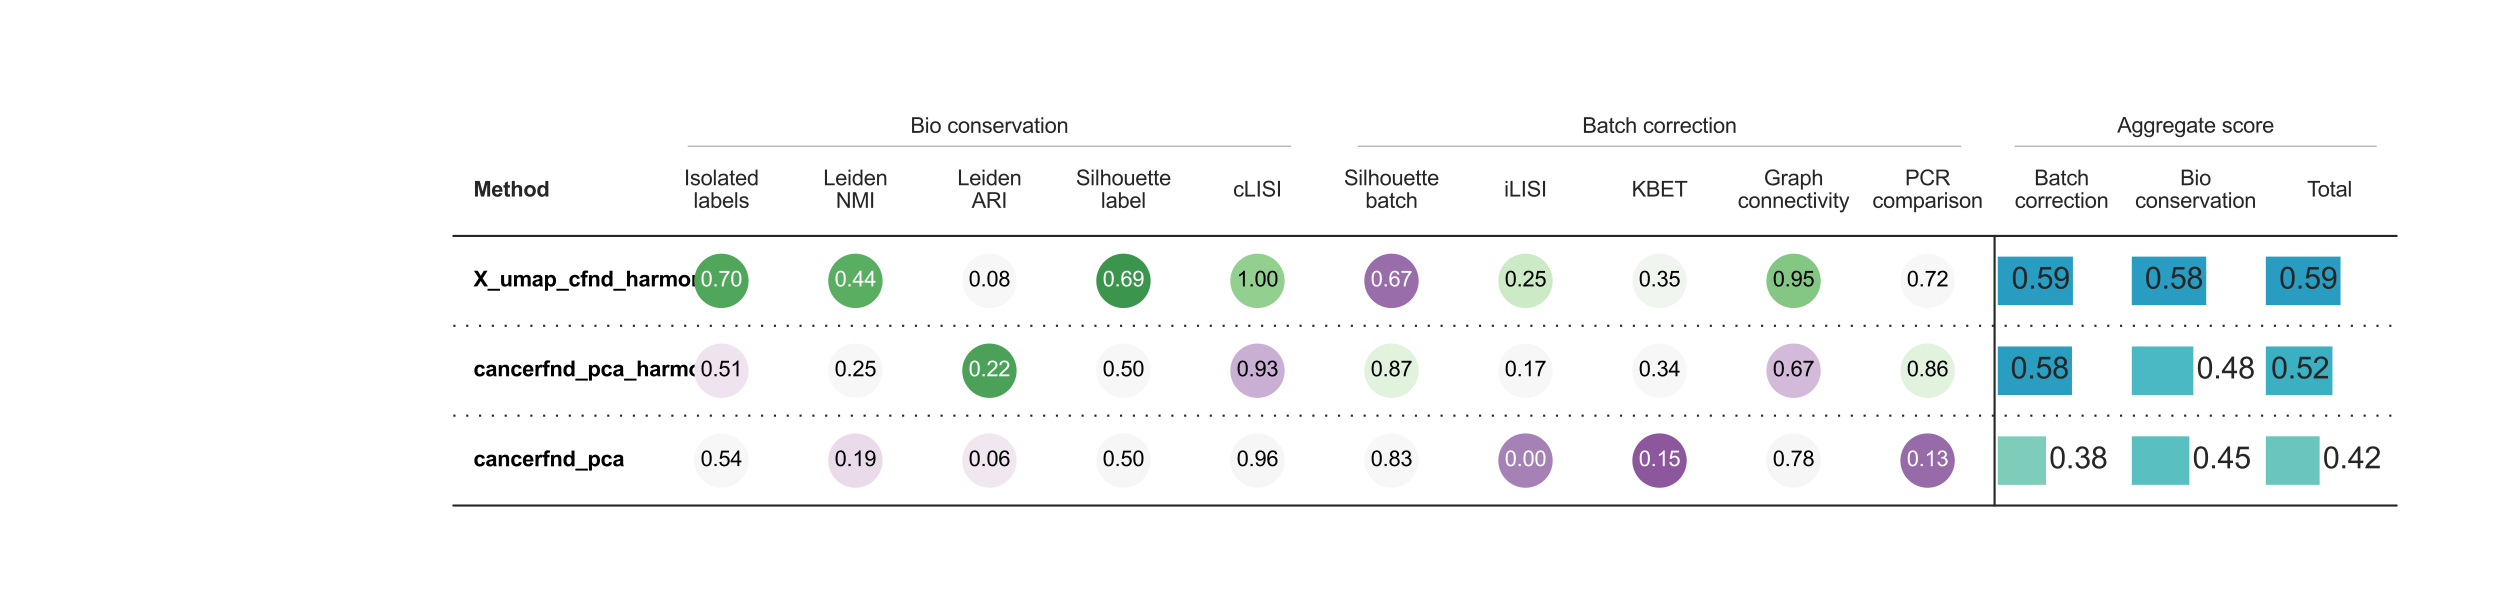 <?xml version="1.0" encoding="utf-8" standalone="no"?>
<!DOCTYPE svg PUBLIC "-//W3C//DTD SVG 1.1//EN"
  "http://www.w3.org/Graphics/SVG/1.1/DTD/svg11.dtd">
<svg xmlns:xlink="http://www.w3.org/1999/xlink" width="1170pt" height="280.8pt" viewBox="0 0 1170 280.8" xmlns="http://www.w3.org/2000/svg" version="1.1">
 <defs>
  <style type="text/css">*{stroke-linejoin: round; stroke-linecap: butt}</style>
 </defs>
 <g id="figure_1">
  <g id="patch_1">
   <path d="M 0 280.8 
L 1170 280.8 
L 1170 0 
L 0 0 
z
" style="fill: #ffffff"/>
  </g>
  <g id="axes_1">
   <g id="patch_2">
    <path d="M 212.168 110.425 
L 306.251 110.425 
L 306.251 152.476 
L 212.168 152.476 
z
" clip-path="url(#p9252ed1789)" style="fill: #ffffff"/>
   </g>
   <g id="patch_3">
    <path d="M 306.251 110.425 
L 368.972 110.425 
L 368.972 152.476 
L 306.251 152.476 
z
" clip-path="url(#p9252ed1789)" style="fill: #ffffff"/>
   </g>
   <g id="patch_4">
    <path d="M 368.972 110.425 
L 431.694 110.425 
L 431.694 152.476 
L 368.972 152.476 
z
" clip-path="url(#p9252ed1789)" style="fill: #ffffff"/>
   </g>
   <g id="patch_5">
    <path d="M 431.694 110.425 
L 494.415 110.425 
L 494.415 152.476 
L 431.694 152.476 
z
" clip-path="url(#p9252ed1789)" style="fill: #ffffff"/>
   </g>
   <g id="patch_6">
    <path d="M 494.415 110.425 
L 557.137 110.425 
L 557.137 152.476 
L 494.415 152.476 
z
" clip-path="url(#p9252ed1789)" style="fill: #ffffff"/>
   </g>
   <g id="patch_7">
    <path d="M 557.137 110.425 
L 619.859 110.425 
L 619.859 152.476 
L 557.137 152.476 
z
" clip-path="url(#p9252ed1789)" style="fill: #ffffff"/>
   </g>
   <g id="patch_8">
    <path d="M 619.859 110.425 
L 682.58 110.425 
L 682.58 152.476 
L 619.859 152.476 
z
" clip-path="url(#p9252ed1789)" style="fill: #ffffff"/>
   </g>
   <g id="patch_9">
    <path d="M 682.58 110.425 
L 745.302 110.425 
L 745.302 152.476 
L 682.58 152.476 
z
" clip-path="url(#p9252ed1789)" style="fill: #ffffff"/>
   </g>
   <g id="patch_10">
    <path d="M 745.302 110.425 
L 808.024 110.425 
L 808.024 152.476 
L 745.302 152.476 
z
" clip-path="url(#p9252ed1789)" style="fill: #ffffff"/>
   </g>
   <g id="patch_11">
    <path d="M 808.024 110.425 
L 870.745 110.425 
L 870.745 152.476 
L 808.024 152.476 
z
" clip-path="url(#p9252ed1789)" style="fill: #ffffff"/>
   </g>
   <g id="patch_12">
    <path d="M 870.745 110.425 
L 933.467 110.425 
L 933.467 152.476 
L 870.745 152.476 
z
" clip-path="url(#p9252ed1789)" style="fill: #ffffff"/>
   </g>
   <g id="patch_13">
    <path d="M 933.467 110.425 
L 996.189 110.425 
L 996.189 152.476 
L 933.467 152.476 
z
" clip-path="url(#p9252ed1789)" style="fill: #ffffff"/>
   </g>
   <g id="patch_14">
    <path d="M 933.467 110.425 
L 996.189 110.425 
L 996.189 152.476 
L 933.467 152.476 
z
" clip-path="url(#p9252ed1789)" style="fill: #ffffff"/>
   </g>
   <g id="patch_15">
    <path d="M 996.189 110.425 
L 1058.91 110.425 
L 1058.91 152.476 
L 996.189 152.476 
z
" clip-path="url(#p9252ed1789)" style="fill: #ffffff"/>
   </g>
   <g id="patch_16">
    <path d="M 996.189 110.425 
L 1058.91 110.425 
L 1058.91 152.476 
L 996.189 152.476 
z
" clip-path="url(#p9252ed1789)" style="fill: #ffffff"/>
   </g>
   <g id="patch_17">
    <path d="M 1058.91 110.425 
L 1121.632 110.425 
L 1121.632 152.476 
L 1058.91 152.476 
z
" clip-path="url(#p9252ed1789)" style="fill: #ffffff"/>
   </g>
   <g id="patch_18">
    <path d="M 1058.91 110.425 
L 1121.632 110.425 
L 1121.632 152.476 
L 1058.91 152.476 
z
" clip-path="url(#p9252ed1789)" style="fill: #ffffff"/>
   </g>
   <g id="patch_19">
    <path d="M 212.168 152.476 
L 306.251 152.476 
L 306.251 194.527 
L 212.168 194.527 
z
" clip-path="url(#p9252ed1789)" style="fill: #ffffff"/>
   </g>
   <g id="patch_20">
    <path d="M 306.251 152.476 
L 368.972 152.476 
L 368.972 194.527 
L 306.251 194.527 
z
" clip-path="url(#p9252ed1789)" style="fill: #ffffff"/>
   </g>
   <g id="patch_21">
    <path d="M 368.972 152.476 
L 431.694 152.476 
L 431.694 194.527 
L 368.972 194.527 
z
" clip-path="url(#p9252ed1789)" style="fill: #ffffff"/>
   </g>
   <g id="patch_22">
    <path d="M 431.694 152.476 
L 494.415 152.476 
L 494.415 194.527 
L 431.694 194.527 
z
" clip-path="url(#p9252ed1789)" style="fill: #ffffff"/>
   </g>
   <g id="patch_23">
    <path d="M 494.415 152.476 
L 557.137 152.476 
L 557.137 194.527 
L 494.415 194.527 
z
" clip-path="url(#p9252ed1789)" style="fill: #ffffff"/>
   </g>
   <g id="patch_24">
    <path d="M 557.137 152.476 
L 619.859 152.476 
L 619.859 194.527 
L 557.137 194.527 
z
" clip-path="url(#p9252ed1789)" style="fill: #ffffff"/>
   </g>
   <g id="patch_25">
    <path d="M 619.859 152.476 
L 682.58 152.476 
L 682.58 194.527 
L 619.859 194.527 
z
" clip-path="url(#p9252ed1789)" style="fill: #ffffff"/>
   </g>
   <g id="patch_26">
    <path d="M 682.58 152.476 
L 745.302 152.476 
L 745.302 194.527 
L 682.58 194.527 
z
" clip-path="url(#p9252ed1789)" style="fill: #ffffff"/>
   </g>
   <g id="patch_27">
    <path d="M 745.302 152.476 
L 808.024 152.476 
L 808.024 194.527 
L 745.302 194.527 
z
" clip-path="url(#p9252ed1789)" style="fill: #ffffff"/>
   </g>
   <g id="patch_28">
    <path d="M 808.024 152.476 
L 870.745 152.476 
L 870.745 194.527 
L 808.024 194.527 
z
" clip-path="url(#p9252ed1789)" style="fill: #ffffff"/>
   </g>
   <g id="patch_29">
    <path d="M 870.745 152.476 
L 933.467 152.476 
L 933.467 194.527 
L 870.745 194.527 
z
" clip-path="url(#p9252ed1789)" style="fill: #ffffff"/>
   </g>
   <g id="patch_30">
    <path d="M 933.467 152.476 
L 996.189 152.476 
L 996.189 194.527 
L 933.467 194.527 
z
" clip-path="url(#p9252ed1789)" style="fill: #ffffff"/>
   </g>
   <g id="patch_31">
    <path d="M 933.467 152.476 
L 996.189 152.476 
L 996.189 194.527 
L 933.467 194.527 
z
" clip-path="url(#p9252ed1789)" style="fill: #ffffff"/>
   </g>
   <g id="patch_32">
    <path d="M 996.189 152.476 
L 1058.91 152.476 
L 1058.91 194.527 
L 996.189 194.527 
z
" clip-path="url(#p9252ed1789)" style="fill: #ffffff"/>
   </g>
   <g id="patch_33">
    <path d="M 996.189 152.476 
L 1058.91 152.476 
L 1058.91 194.527 
L 996.189 194.527 
z
" clip-path="url(#p9252ed1789)" style="fill: #ffffff"/>
   </g>
   <g id="patch_34">
    <path d="M 1058.91 152.476 
L 1121.632 152.476 
L 1121.632 194.527 
L 1058.91 194.527 
z
" clip-path="url(#p9252ed1789)" style="fill: #ffffff"/>
   </g>
   <g id="patch_35">
    <path d="M 1058.91 152.476 
L 1121.632 152.476 
L 1121.632 194.527 
L 1058.91 194.527 
z
" clip-path="url(#p9252ed1789)" style="fill: #ffffff"/>
   </g>
   <g id="patch_36">
    <path d="M 212.168 194.527 
L 306.251 194.527 
L 306.251 236.577 
L 212.168 236.577 
z
" clip-path="url(#p9252ed1789)" style="fill: #ffffff"/>
   </g>
   <g id="patch_37">
    <path d="M 306.251 194.527 
L 368.972 194.527 
L 368.972 236.577 
L 306.251 236.577 
z
" clip-path="url(#p9252ed1789)" style="fill: #ffffff"/>
   </g>
   <g id="patch_38">
    <path d="M 368.972 194.527 
L 431.694 194.527 
L 431.694 236.577 
L 368.972 236.577 
z
" clip-path="url(#p9252ed1789)" style="fill: #ffffff"/>
   </g>
   <g id="patch_39">
    <path d="M 431.694 194.527 
L 494.415 194.527 
L 494.415 236.577 
L 431.694 236.577 
z
" clip-path="url(#p9252ed1789)" style="fill: #ffffff"/>
   </g>
   <g id="patch_40">
    <path d="M 494.415 194.527 
L 557.137 194.527 
L 557.137 236.577 
L 494.415 236.577 
z
" clip-path="url(#p9252ed1789)" style="fill: #ffffff"/>
   </g>
   <g id="patch_41">
    <path d="M 557.137 194.527 
L 619.859 194.527 
L 619.859 236.577 
L 557.137 236.577 
z
" clip-path="url(#p9252ed1789)" style="fill: #ffffff"/>
   </g>
   <g id="patch_42">
    <path d="M 619.859 194.527 
L 682.58 194.527 
L 682.58 236.577 
L 619.859 236.577 
z
" clip-path="url(#p9252ed1789)" style="fill: #ffffff"/>
   </g>
   <g id="patch_43">
    <path d="M 682.58 194.527 
L 745.302 194.527 
L 745.302 236.577 
L 682.58 236.577 
z
" clip-path="url(#p9252ed1789)" style="fill: #ffffff"/>
   </g>
   <g id="patch_44">
    <path d="M 745.302 194.527 
L 808.024 194.527 
L 808.024 236.577 
L 745.302 236.577 
z
" clip-path="url(#p9252ed1789)" style="fill: #ffffff"/>
   </g>
   <g id="patch_45">
    <path d="M 808.024 194.527 
L 870.745 194.527 
L 870.745 236.577 
L 808.024 236.577 
z
" clip-path="url(#p9252ed1789)" style="fill: #ffffff"/>
   </g>
   <g id="patch_46">
    <path d="M 870.745 194.527 
L 933.467 194.527 
L 933.467 236.577 
L 870.745 236.577 
z
" clip-path="url(#p9252ed1789)" style="fill: #ffffff"/>
   </g>
   <g id="patch_47">
    <path d="M 933.467 194.527 
L 996.189 194.527 
L 996.189 236.577 
L 933.467 236.577 
z
" clip-path="url(#p9252ed1789)" style="fill: #ffffff"/>
   </g>
   <g id="patch_48">
    <path d="M 933.467 194.527 
L 996.189 194.527 
L 996.189 236.577 
L 933.467 236.577 
z
" clip-path="url(#p9252ed1789)" style="fill: #ffffff"/>
   </g>
   <g id="patch_49">
    <path d="M 996.189 194.527 
L 1058.91 194.527 
L 1058.91 236.577 
L 996.189 236.577 
z
" clip-path="url(#p9252ed1789)" style="fill: #ffffff"/>
   </g>
   <g id="patch_50">
    <path d="M 996.189 194.527 
L 1058.91 194.527 
L 1058.91 236.577 
L 996.189 236.577 
z
" clip-path="url(#p9252ed1789)" style="fill: #ffffff"/>
   </g>
   <g id="patch_51">
    <path d="M 1058.91 194.527 
L 1121.632 194.527 
L 1121.632 236.577 
L 1058.91 236.577 
z
" clip-path="url(#p9252ed1789)" style="fill: #ffffff"/>
   </g>
   <g id="patch_52">
    <path d="M 1058.91 194.527 
L 1121.632 194.527 
L 1121.632 236.577 
L 1058.91 236.577 
z
" clip-path="url(#p9252ed1789)" style="fill: #ffffff"/>
   </g>
   <g id="patch_53">
    <path d="M 212.168 68.374 
L 306.251 68.374 
L 306.251 110.425 
L 212.168 110.425 
z
" clip-path="url(#p9252ed1789)" style="fill: #ffffff"/>
   </g>
   <g id="patch_54">
    <path d="M 306.251 68.374 
L 368.972 68.374 
L 368.972 110.425 
L 306.251 110.425 
z
" clip-path="url(#p9252ed1789)" style="fill: #ffffff"/>
   </g>
   <g id="patch_55">
    <path d="M 368.972 68.374 
L 431.694 68.374 
L 431.694 110.425 
L 368.972 110.425 
z
" clip-path="url(#p9252ed1789)" style="fill: #ffffff"/>
   </g>
   <g id="patch_56">
    <path d="M 431.694 68.374 
L 494.415 68.374 
L 494.415 110.425 
L 431.694 110.425 
z
" clip-path="url(#p9252ed1789)" style="fill: #ffffff"/>
   </g>
   <g id="patch_57">
    <path d="M 494.415 68.374 
L 557.137 68.374 
L 557.137 110.425 
L 494.415 110.425 
z
" clip-path="url(#p9252ed1789)" style="fill: #ffffff"/>
   </g>
   <g id="patch_58">
    <path d="M 557.137 68.374 
L 619.859 68.374 
L 619.859 110.425 
L 557.137 110.425 
z
" clip-path="url(#p9252ed1789)" style="fill: #ffffff"/>
   </g>
   <g id="patch_59">
    <path d="M 619.859 68.374 
L 682.58 68.374 
L 682.58 110.425 
L 619.859 110.425 
z
" clip-path="url(#p9252ed1789)" style="fill: #ffffff"/>
   </g>
   <g id="patch_60">
    <path d="M 682.58 68.374 
L 745.302 68.374 
L 745.302 110.425 
L 682.58 110.425 
z
" clip-path="url(#p9252ed1789)" style="fill: #ffffff"/>
   </g>
   <g id="patch_61">
    <path d="M 745.302 68.374 
L 808.024 68.374 
L 808.024 110.425 
L 745.302 110.425 
z
" clip-path="url(#p9252ed1789)" style="fill: #ffffff"/>
   </g>
   <g id="patch_62">
    <path d="M 808.024 68.374 
L 870.745 68.374 
L 870.745 110.425 
L 808.024 110.425 
z
" clip-path="url(#p9252ed1789)" style="fill: #ffffff"/>
   </g>
   <g id="patch_63">
    <path d="M 870.745 68.374 
L 933.467 68.374 
L 933.467 110.425 
L 870.745 110.425 
z
" clip-path="url(#p9252ed1789)" style="fill: #ffffff"/>
   </g>
   <g id="patch_64">
    <path d="M 933.467 68.374 
L 996.189 68.374 
L 996.189 110.425 
L 933.467 110.425 
z
" clip-path="url(#p9252ed1789)" style="fill: #ffffff"/>
   </g>
   <g id="patch_65">
    <path d="M 996.189 68.374 
L 1058.91 68.374 
L 1058.91 110.425 
L 996.189 110.425 
z
" clip-path="url(#p9252ed1789)" style="fill: #ffffff"/>
   </g>
   <g id="patch_66">
    <path d="M 1058.91 68.374 
L 1121.632 68.374 
L 1121.632 110.425 
L 1058.91 110.425 
z
" clip-path="url(#p9252ed1789)" style="fill: #ffffff"/>
   </g>
   <g id="patch_67">
    <path d="M 619.859 68.374 
L 933.467 68.374 
L 933.467 110.425 
L 619.859 110.425 
z
" clip-path="url(#p9252ed1789)" style="fill: #ffffff"/>
   </g>
   <g id="patch_68">
    <path d="M 306.251 68.374 
L 619.859 68.374 
L 619.859 110.425 
L 306.251 110.425 
z
" clip-path="url(#p9252ed1789)" style="fill: #ffffff"/>
   </g>
   <g id="patch_69">
    <path d="M 933.467 68.374 
L 1121.632 68.374 
L 1121.632 110.425 
L 933.467 110.425 
z
" clip-path="url(#p9252ed1789)" style="fill: #ffffff"/>
   </g>
   <g id="patch_70">
    <path d="M 933.467 110.425 
L 996.189 110.425 
L 996.189 152.476 
L 933.467 152.476 
z
" clip-path="url(#p9252ed1789)" style="fill: #ffffff"/>
   </g>
   <g id="patch_71">
    <path d="M 996.189 110.425 
L 1058.91 110.425 
L 1058.91 152.476 
L 996.189 152.476 
z
" clip-path="url(#p9252ed1789)" style="fill: #ffffff"/>
   </g>
   <g id="patch_72">
    <path d="M 1058.91 110.425 
L 1121.632 110.425 
L 1121.632 152.476 
L 1058.91 152.476 
z
" clip-path="url(#p9252ed1789)" style="fill: #ffffff"/>
   </g>
   <g id="patch_73">
    <path d="M 933.467 152.476 
L 996.189 152.476 
L 996.189 194.527 
L 933.467 194.527 
z
" clip-path="url(#p9252ed1789)" style="fill: #ffffff"/>
   </g>
   <g id="patch_74">
    <path d="M 996.189 152.476 
L 1058.91 152.476 
L 1058.91 194.527 
L 996.189 194.527 
z
" clip-path="url(#p9252ed1789)" style="fill: #ffffff"/>
   </g>
   <g id="patch_75">
    <path d="M 1058.91 152.476 
L 1121.632 152.476 
L 1121.632 194.527 
L 1058.91 194.527 
z
" clip-path="url(#p9252ed1789)" style="fill: #ffffff"/>
   </g>
   <g id="patch_76">
    <path d="M 933.467 194.527 
L 996.189 194.527 
L 996.189 236.577 
L 933.467 236.577 
z
" clip-path="url(#p9252ed1789)" style="fill: #ffffff"/>
   </g>
   <g id="patch_77">
    <path d="M 996.189 194.527 
L 1058.91 194.527 
L 1058.91 236.577 
L 996.189 236.577 
z
" clip-path="url(#p9252ed1789)" style="fill: #ffffff"/>
   </g>
   <g id="patch_78">
    <path d="M 1058.91 194.527 
L 1121.632 194.527 
L 1121.632 236.577 
L 1058.91 236.577 
z
" clip-path="url(#p9252ed1789)" style="fill: #ffffff"/>
   </g>
   <g id="line2d_1">
    <path d="M 635.539 68.374 
L 917.787 68.374 
" clip-path="url(#p9252ed1789)" style="fill: none; stroke: #262626; stroke-width: 0.2; stroke-linecap: round"/>
   </g>
   <g id="line2d_2">
    <path d="M 321.931 68.374 
L 604.178 68.374 
" clip-path="url(#p9252ed1789)" style="fill: none; stroke: #262626; stroke-width: 0.2; stroke-linecap: round"/>
   </g>
   <g id="line2d_3">
    <path d="M 942.875 68.374 
L 1112.224 68.374 
" clip-path="url(#p9252ed1789)" style="fill: none; stroke: #262626; stroke-width: 0.2; stroke-linecap: round"/>
   </g>
   <g id="line2d_4">
    <path d="M 212.168 110.425 
L 1121.632 110.425 
" clip-path="url(#p9252ed1789)" style="fill: none; stroke: #262626; stroke-linecap: round"/>
   </g>
   <g id="line2d_5">
    <path d="M 212.168 236.577 
L 1121.632 236.577 
" clip-path="url(#p9252ed1789)" style="fill: none; stroke: #262626; stroke-linecap: round"/>
   </g>
   <g id="line2d_6">
    <path d="M 212.168 152.476 
L 1121.632 152.476 
" clip-path="url(#p9252ed1789)" style="fill: none; stroke-dasharray: 1,5; stroke-dashoffset: 0; stroke: #262626"/>
   </g>
   <g id="line2d_7">
    <path d="M 212.168 194.527 
L 1121.632 194.527 
" clip-path="url(#p9252ed1789)" style="fill: none; stroke-dasharray: 1,5; stroke-dashoffset: 0; stroke: #262626"/>
   </g>
   <g id="line2d_8">
    <path d="M 933.467 110.425 
L 933.467 236.577 
" clip-path="url(#p9252ed1789)" style="fill: none; stroke: #262626; stroke-linecap: round"/>
   </g>
   <g id="text_1">
    <!-- X_umap_cfnd_harmony -->
    <g transform="translate(221.576 134.038) scale(0.1 -0.1)">
     <defs>
      <path id="Arial-BoldMT-58" d="M 0 0 
L 1566 2391 
L 147 4581 
L 1228 4581 
L 2147 3109 
L 3047 4581 
L 4119 4581 
L 2694 2356 
L 4259 0 
L 3144 0 
L 2128 1584 
L 1109 0 
L 0 0 
z
" transform="scale(0.016)"/>
      <path id="Arial-BoldMT-5f" d="M -59 -1266 
L -59 -697 
L 3591 -697 
L 3591 -1266 
L -59 -1266 
z
" transform="scale(0.016)"/>
      <path id="Arial-BoldMT-75" d="M 2644 0 
L 2644 497 
Q 2463 231 2167 78 
Q 1872 -75 1544 -75 
Q 1209 -75 943 72 
Q 678 219 559 484 
Q 441 750 441 1219 
L 441 3319 
L 1319 3319 
L 1319 1794 
Q 1319 1094 1367 936 
Q 1416 778 1544 686 
Q 1672 594 1869 594 
Q 2094 594 2272 717 
Q 2450 841 2515 1023 
Q 2581 1206 2581 1919 
L 2581 3319 
L 3459 3319 
L 3459 0 
L 2644 0 
z
" transform="scale(0.016)"/>
      <path id="Arial-BoldMT-6d" d="M 394 3319 
L 1203 3319 
L 1203 2866 
Q 1638 3394 2238 3394 
Q 2556 3394 2790 3262 
Q 3025 3131 3175 2866 
Q 3394 3131 3647 3262 
Q 3900 3394 4188 3394 
Q 4553 3394 4806 3245 
Q 5059 3097 5184 2809 
Q 5275 2597 5275 2122 
L 5275 0 
L 4397 0 
L 4397 1897 
Q 4397 2391 4306 2534 
Q 4184 2722 3931 2722 
Q 3747 2722 3584 2609 
Q 3422 2497 3350 2280 
Q 3278 2063 3278 1594 
L 3278 0 
L 2400 0 
L 2400 1819 
Q 2400 2303 2353 2443 
Q 2306 2584 2207 2653 
Q 2109 2722 1941 2722 
Q 1738 2722 1575 2612 
Q 1413 2503 1342 2297 
Q 1272 2091 1272 1613 
L 1272 0 
L 394 0 
L 394 3319 
z
" transform="scale(0.016)"/>
      <path id="Arial-BoldMT-61" d="M 1116 2306 
L 319 2450 
Q 453 2931 781 3162 
Q 1109 3394 1756 3394 
Q 2344 3394 2631 3255 
Q 2919 3116 3036 2902 
Q 3153 2688 3153 2116 
L 3144 1091 
Q 3144 653 3186 445 
Q 3228 238 3344 0 
L 2475 0 
Q 2441 88 2391 259 
Q 2369 338 2359 363 
Q 2134 144 1878 34 
Q 1622 -75 1331 -75 
Q 819 -75 523 203 
Q 228 481 228 906 
Q 228 1188 362 1408 
Q 497 1628 739 1745 
Q 981 1863 1438 1950 
Q 2053 2066 2291 2166 
L 2291 2253 
Q 2291 2506 2166 2614 
Q 2041 2722 1694 2722 
Q 1459 2722 1328 2630 
Q 1197 2538 1116 2306 
z
M 2291 1594 
Q 2122 1538 1756 1459 
Q 1391 1381 1278 1306 
Q 1106 1184 1106 997 
Q 1106 813 1243 678 
Q 1381 544 1594 544 
Q 1831 544 2047 700 
Q 2206 819 2256 991 
Q 2291 1103 2291 1419 
L 2291 1594 
z
" transform="scale(0.016)"/>
      <path id="Arial-BoldMT-70" d="M 434 3319 
L 1253 3319 
L 1253 2831 
Q 1413 3081 1684 3237 
Q 1956 3394 2288 3394 
Q 2866 3394 3269 2941 
Q 3672 2488 3672 1678 
Q 3672 847 3265 386 
Q 2859 -75 2281 -75 
Q 2006 -75 1782 34 
Q 1559 144 1313 409 
L 1313 -1263 
L 434 -1263 
L 434 3319 
z
M 1303 1716 
Q 1303 1156 1525 889 
Q 1747 622 2066 622 
Q 2372 622 2575 867 
Q 2778 1113 2778 1672 
Q 2778 2194 2568 2447 
Q 2359 2700 2050 2700 
Q 1728 2700 1515 2451 
Q 1303 2203 1303 1716 
z
" transform="scale(0.016)"/>
      <path id="Arial-BoldMT-63" d="M 3353 2338 
L 2488 2181 
Q 2444 2441 2289 2572 
Q 2134 2703 1888 2703 
Q 1559 2703 1364 2476 
Q 1169 2250 1169 1719 
Q 1169 1128 1367 884 
Q 1566 641 1900 641 
Q 2150 641 2309 783 
Q 2469 925 2534 1272 
L 3397 1125 
Q 3263 531 2881 228 
Q 2500 -75 1859 -75 
Q 1131 -75 698 384 
Q 266 844 266 1656 
Q 266 2478 700 2936 
Q 1134 3394 1875 3394 
Q 2481 3394 2839 3133 
Q 3197 2872 3353 2338 
z
" transform="scale(0.016)"/>
      <path id="Arial-BoldMT-66" d="M 75 3319 
L 563 3319 
L 563 3569 
Q 563 3988 652 4194 
Q 741 4400 980 4529 
Q 1219 4659 1584 4659 
Q 1959 4659 2319 4547 
L 2200 3934 
Q 1991 3984 1797 3984 
Q 1606 3984 1523 3895 
Q 1441 3806 1441 3553 
L 1441 3319 
L 2097 3319 
L 2097 2628 
L 1441 2628 
L 1441 0 
L 563 0 
L 563 2628 
L 75 2628 
L 75 3319 
z
" transform="scale(0.016)"/>
      <path id="Arial-BoldMT-6e" d="M 3478 0 
L 2600 0 
L 2600 1694 
Q 2600 2231 2544 2389 
Q 2488 2547 2361 2634 
Q 2234 2722 2056 2722 
Q 1828 2722 1647 2597 
Q 1466 2472 1398 2265 
Q 1331 2059 1331 1503 
L 1331 0 
L 453 0 
L 453 3319 
L 1269 3319 
L 1269 2831 
Q 1703 3394 2363 3394 
Q 2653 3394 2893 3289 
Q 3134 3184 3257 3021 
Q 3381 2859 3429 2653 
Q 3478 2447 3478 2063 
L 3478 0 
z
" transform="scale(0.016)"/>
      <path id="Arial-BoldMT-64" d="M 3503 0 
L 2688 0 
L 2688 488 
Q 2484 203 2207 64 
Q 1931 -75 1650 -75 
Q 1078 -75 670 386 
Q 263 847 263 1672 
Q 263 2516 659 2955 
Q 1056 3394 1663 3394 
Q 2219 3394 2625 2931 
L 2625 4581 
L 3503 4581 
L 3503 0 
z
M 1159 1731 
Q 1159 1200 1306 963 
Q 1519 619 1900 619 
Q 2203 619 2415 876 
Q 2628 1134 2628 1647 
Q 2628 2219 2422 2470 
Q 2216 2722 1894 2722 
Q 1581 2722 1370 2473 
Q 1159 2225 1159 1731 
z
" transform="scale(0.016)"/>
      <path id="Arial-BoldMT-68" d="M 1334 4581 
L 1334 2897 
Q 1759 3394 2350 3394 
Q 2653 3394 2897 3281 
Q 3141 3169 3264 2994 
Q 3388 2819 3433 2606 
Q 3478 2394 3478 1947 
L 3478 0 
L 2600 0 
L 2600 1753 
Q 2600 2275 2550 2415 
Q 2500 2556 2373 2639 
Q 2247 2722 2056 2722 
Q 1838 2722 1666 2615 
Q 1494 2509 1414 2295 
Q 1334 2081 1334 1663 
L 1334 0 
L 456 0 
L 456 4581 
L 1334 4581 
z
" transform="scale(0.016)"/>
      <path id="Arial-BoldMT-72" d="M 1300 0 
L 422 0 
L 422 3319 
L 1238 3319 
L 1238 2847 
Q 1447 3181 1614 3287 
Q 1781 3394 1994 3394 
Q 2294 3394 2572 3228 
L 2300 2463 
Q 2078 2606 1888 2606 
Q 1703 2606 1575 2504 
Q 1447 2403 1373 2137 
Q 1300 1872 1300 1025 
L 1300 0 
z
" transform="scale(0.016)"/>
      <path id="Arial-BoldMT-6f" d="M 256 1706 
Q 256 2144 472 2553 
Q 688 2963 1083 3178 
Q 1478 3394 1966 3394 
Q 2719 3394 3200 2905 
Q 3681 2416 3681 1669 
Q 3681 916 3195 420 
Q 2709 -75 1972 -75 
Q 1516 -75 1102 131 
Q 688 338 472 736 
Q 256 1134 256 1706 
z
M 1156 1659 
Q 1156 1166 1390 903 
Q 1625 641 1969 641 
Q 2313 641 2545 903 
Q 2778 1166 2778 1666 
Q 2778 2153 2545 2415 
Q 2313 2678 1969 2678 
Q 1625 2678 1390 2415 
Q 1156 2153 1156 1659 
z
" transform="scale(0.016)"/>
      <path id="Arial-BoldMT-79" d="M 44 3319 
L 978 3319 
L 1772 963 
L 2547 3319 
L 3456 3319 
L 2284 125 
L 2075 -453 
Q 1959 -744 1854 -897 
Q 1750 -1050 1614 -1145 
Q 1478 -1241 1279 -1294 
Q 1081 -1347 831 -1347 
Q 578 -1347 334 -1294 
L 256 -606 
Q 463 -647 628 -647 
Q 934 -647 1081 -467 
Q 1228 -288 1306 -9 
L 44 3319 
z
" transform="scale(0.016)"/>
     </defs>
     <use xlink:href="#Arial-BoldMT-58"/>
     <use xlink:href="#Arial-BoldMT-5f" x="66.699"/>
     <use xlink:href="#Arial-BoldMT-75" x="122.314"/>
     <use xlink:href="#Arial-BoldMT-6d" x="183.398"/>
     <use xlink:href="#Arial-BoldMT-61" x="272.314"/>
     <use xlink:href="#Arial-BoldMT-70" x="327.93"/>
     <use xlink:href="#Arial-BoldMT-5f" x="389.014"/>
     <use xlink:href="#Arial-BoldMT-63" x="444.629"/>
     <use xlink:href="#Arial-BoldMT-66" x="500.244"/>
     <use xlink:href="#Arial-BoldMT-6e" x="533.545"/>
     <use xlink:href="#Arial-BoldMT-64" x="594.629"/>
     <use xlink:href="#Arial-BoldMT-5f" x="655.713"/>
     <use xlink:href="#Arial-BoldMT-68" x="711.328"/>
     <use xlink:href="#Arial-BoldMT-61" x="772.412"/>
     <use xlink:href="#Arial-BoldMT-72" x="828.027"/>
     <use xlink:href="#Arial-BoldMT-6d" x="866.943"/>
     <use xlink:href="#Arial-BoldMT-6f" x="955.859"/>
     <use xlink:href="#Arial-BoldMT-6e" x="1016.943"/>
     <use xlink:href="#Arial-BoldMT-79" x="1078.027"/>
    </g>
   </g>
   <g id="text_2">
    <g id="patch_79">
     <path d="M 337.611 143.681 
C 340.855 143.681 343.966 142.392 346.26 140.099 
C 348.553 137.805 349.842 134.694 349.842 131.45 
C 349.842 128.207 348.553 125.096 346.26 122.802 
C 343.966 120.509 340.855 119.22 337.611 119.22 
C 334.368 119.22 331.257 120.509 328.963 122.802 
C 326.67 125.096 325.381 128.207 325.381 131.45 
C 325.381 134.694 326.67 137.805 328.963 140.099 
C 331.257 142.392 334.368 143.681 337.611 143.681 
z
" style="fill: #50a65a; stroke: #50a65a; stroke-linejoin: miter"/>
    </g>
    <!-- 0.70 -->
    <g style="fill: #ffffff" transform="translate(327.881 134.036) scale(0.1 -0.1)">
     <defs>
      <path id="ArialMT-30" d="M 266 2259 
Q 266 3072 433 3567 
Q 600 4063 929 4331 
Q 1259 4600 1759 4600 
Q 2128 4600 2406 4451 
Q 2684 4303 2865 4023 
Q 3047 3744 3150 3342 
Q 3253 2941 3253 2259 
Q 3253 1453 3087 958 
Q 2922 463 2592 192 
Q 2263 -78 1759 -78 
Q 1097 -78 719 397 
Q 266 969 266 2259 
z
M 844 2259 
Q 844 1131 1108 757 
Q 1372 384 1759 384 
Q 2147 384 2411 759 
Q 2675 1134 2675 2259 
Q 2675 3391 2411 3762 
Q 2147 4134 1753 4134 
Q 1366 4134 1134 3806 
Q 844 3388 844 2259 
z
" transform="scale(0.016)"/>
      <path id="ArialMT-2e" d="M 581 0 
L 581 641 
L 1222 641 
L 1222 0 
L 581 0 
z
" transform="scale(0.016)"/>
      <path id="ArialMT-37" d="M 303 3981 
L 303 4522 
L 3269 4522 
L 3269 4084 
Q 2831 3619 2401 2847 
Q 1972 2075 1738 1259 
Q 1569 684 1522 0 
L 944 0 
Q 953 541 1156 1306 
Q 1359 2072 1739 2783 
Q 2119 3494 2547 3981 
L 303 3981 
z
" transform="scale(0.016)"/>
     </defs>
     <use xlink:href="#ArialMT-30"/>
     <use xlink:href="#ArialMT-2e" x="55.615"/>
     <use xlink:href="#ArialMT-37" x="83.398"/>
     <use xlink:href="#ArialMT-30" x="139.014"/>
    </g>
   </g>
   <g id="text_3">
    <g id="patch_80">
     <path d="M 400.333 143.681 
C 403.577 143.681 406.688 142.392 408.981 140.099 
C 411.275 137.805 412.563 134.694 412.563 131.45 
C 412.563 128.207 411.275 125.096 408.981 122.802 
C 406.688 120.509 403.577 119.22 400.333 119.22 
C 397.089 119.22 393.978 120.509 391.685 122.802 
C 389.391 125.096 388.103 128.207 388.103 131.45 
C 388.103 134.694 389.391 137.805 391.685 140.099 
C 393.978 142.392 397.089 143.681 400.333 143.681 
z
" style="fill: #5aae61; stroke: #5aae61; stroke-linejoin: miter"/>
    </g>
    <!-- 0.44 -->
    <g style="fill: #ffffff" transform="translate(390.603 134.036) scale(0.1 -0.1)">
     <defs>
      <path id="ArialMT-34" d="M 2069 0 
L 2069 1097 
L 81 1097 
L 81 1613 
L 2172 4581 
L 2631 4581 
L 2631 1613 
L 3250 1613 
L 3250 1097 
L 2631 1097 
L 2631 0 
L 2069 0 
z
M 2069 1613 
L 2069 3678 
L 634 1613 
L 2069 1613 
z
" transform="scale(0.016)"/>
     </defs>
     <use xlink:href="#ArialMT-30"/>
     <use xlink:href="#ArialMT-2e" x="55.615"/>
     <use xlink:href="#ArialMT-34" x="83.398"/>
     <use xlink:href="#ArialMT-34" x="139.014"/>
    </g>
   </g>
   <g id="text_4">
    <g id="patch_81">
     <path d="M 463.055 143.681 
C 466.298 143.681 469.409 142.392 471.703 140.099 
C 473.996 137.805 475.285 134.694 475.285 131.45 
C 475.285 128.207 473.996 125.096 471.703 122.802 
C 469.409 120.509 466.298 119.22 463.055 119.22 
C 459.811 119.22 456.7 120.509 454.406 122.802 
C 452.113 125.096 450.824 128.207 450.824 131.45 
C 450.824 134.694 452.113 137.805 454.406 140.099 
C 456.7 142.392 459.811 143.681 463.055 143.681 
z
" style="fill: #f6f7f6; stroke: #f6f7f6; stroke-linejoin: miter"/>
    </g>
    <!-- 0.08 -->
    <g transform="translate(453.324 134.036) scale(0.1 -0.1)">
     <defs>
      <path id="ArialMT-38" d="M 1131 2484 
Q 781 2613 612 2850 
Q 444 3088 444 3419 
Q 444 3919 803 4259 
Q 1163 4600 1759 4600 
Q 2359 4600 2725 4251 
Q 3091 3903 3091 3403 
Q 3091 3084 2923 2848 
Q 2756 2613 2416 2484 
Q 2838 2347 3058 2040 
Q 3278 1734 3278 1309 
Q 3278 722 2862 322 
Q 2447 -78 1769 -78 
Q 1091 -78 675 323 
Q 259 725 259 1325 
Q 259 1772 486 2073 
Q 713 2375 1131 2484 
z
M 1019 3438 
Q 1019 3113 1228 2906 
Q 1438 2700 1772 2700 
Q 2097 2700 2305 2904 
Q 2513 3109 2513 3406 
Q 2513 3716 2298 3927 
Q 2084 4138 1766 4138 
Q 1444 4138 1231 3931 
Q 1019 3725 1019 3438 
z
M 838 1322 
Q 838 1081 952 856 
Q 1066 631 1291 507 
Q 1516 384 1775 384 
Q 2178 384 2440 643 
Q 2703 903 2703 1303 
Q 2703 1709 2433 1975 
Q 2163 2241 1756 2241 
Q 1359 2241 1098 1978 
Q 838 1716 838 1322 
z
" transform="scale(0.016)"/>
     </defs>
     <use xlink:href="#ArialMT-30"/>
     <use xlink:href="#ArialMT-2e" x="55.615"/>
     <use xlink:href="#ArialMT-30" x="83.398"/>
     <use xlink:href="#ArialMT-38" x="139.014"/>
    </g>
   </g>
   <g id="text_5">
    <g id="patch_82">
     <path d="M 525.776 143.681 
C 529.02 143.681 532.131 142.392 534.425 140.099 
C 536.718 137.805 538.007 134.694 538.007 131.45 
C 538.007 128.207 536.718 125.096 534.425 122.802 
C 532.131 120.509 529.02 119.22 525.776 119.22 
C 522.533 119.22 519.422 120.509 517.128 122.802 
C 514.834 125.096 513.546 128.207 513.546 131.45 
C 513.546 134.694 514.834 137.805 517.128 140.099 
C 519.422 142.392 522.533 143.681 525.776 143.681 
z
" style="fill: #3c954d; stroke: #3c954d; stroke-linejoin: miter"/>
    </g>
    <!-- 0.69 -->
    <g style="fill: #ffffff" transform="translate(516.046 134.036) scale(0.1 -0.1)">
     <defs>
      <path id="ArialMT-36" d="M 3184 3459 
L 2625 3416 
Q 2550 3747 2413 3897 
Q 2184 4138 1850 4138 
Q 1581 4138 1378 3988 
Q 1113 3794 959 3422 
Q 806 3050 800 2363 
Q 1003 2672 1297 2822 
Q 1591 2972 1913 2972 
Q 2475 2972 2870 2558 
Q 3266 2144 3266 1488 
Q 3266 1056 3080 686 
Q 2894 316 2569 119 
Q 2244 -78 1831 -78 
Q 1128 -78 684 439 
Q 241 956 241 2144 
Q 241 3472 731 4075 
Q 1159 4600 1884 4600 
Q 2425 4600 2770 4297 
Q 3116 3994 3184 3459 
z
M 888 1484 
Q 888 1194 1011 928 
Q 1134 663 1356 523 
Q 1578 384 1822 384 
Q 2178 384 2434 671 
Q 2691 959 2691 1453 
Q 2691 1928 2437 2201 
Q 2184 2475 1800 2475 
Q 1419 2475 1153 2201 
Q 888 1928 888 1484 
z
" transform="scale(0.016)"/>
      <path id="ArialMT-39" d="M 350 1059 
L 891 1109 
Q 959 728 1153 556 
Q 1347 384 1650 384 
Q 1909 384 2104 503 
Q 2300 622 2425 820 
Q 2550 1019 2634 1356 
Q 2719 1694 2719 2044 
Q 2719 2081 2716 2156 
Q 2547 1888 2255 1720 
Q 1963 1553 1622 1553 
Q 1053 1553 659 1965 
Q 266 2378 266 3053 
Q 266 3750 677 4175 
Q 1088 4600 1706 4600 
Q 2153 4600 2523 4359 
Q 2894 4119 3086 3673 
Q 3278 3228 3278 2384 
Q 3278 1506 3087 986 
Q 2897 466 2520 194 
Q 2144 -78 1638 -78 
Q 1100 -78 759 220 
Q 419 519 350 1059 
z
M 2653 3081 
Q 2653 3566 2395 3850 
Q 2138 4134 1775 4134 
Q 1400 4134 1122 3828 
Q 844 3522 844 3034 
Q 844 2597 1108 2323 
Q 1372 2050 1759 2050 
Q 2150 2050 2401 2323 
Q 2653 2597 2653 3081 
z
" transform="scale(0.016)"/>
     </defs>
     <use xlink:href="#ArialMT-30"/>
     <use xlink:href="#ArialMT-2e" x="55.615"/>
     <use xlink:href="#ArialMT-36" x="83.398"/>
     <use xlink:href="#ArialMT-39" x="139.014"/>
    </g>
   </g>
   <g id="text_6">
    <g id="patch_83">
     <path d="M 588.498 143.681 
C 591.741 143.681 594.853 142.392 597.146 140.099 
C 599.44 137.805 600.728 134.694 600.728 131.45 
C 600.728 128.207 599.44 125.096 597.146 122.802 
C 594.853 120.509 591.741 119.22 588.498 119.22 
C 585.254 119.22 582.143 120.509 579.85 122.802 
C 577.556 125.096 576.267 128.207 576.267 131.45 
C 576.267 134.694 577.556 137.805 579.85 140.099 
C 582.143 142.392 585.254 143.681 588.498 143.681 
z
" style="fill: #93d090; stroke: #93d090; stroke-linejoin: miter"/>
    </g>
    <!-- 1.00 -->
    <g transform="translate(578.767 134.036) scale(0.1 -0.1)">
     <defs>
      <path id="ArialMT-31" d="M 2384 0 
L 1822 0 
L 1822 3584 
Q 1619 3391 1289 3197 
Q 959 3003 697 2906 
L 697 3450 
Q 1169 3672 1522 3987 
Q 1875 4303 2022 4600 
L 2384 4600 
L 2384 0 
z
" transform="scale(0.016)"/>
     </defs>
     <use xlink:href="#ArialMT-31"/>
     <use xlink:href="#ArialMT-2e" x="55.615"/>
     <use xlink:href="#ArialMT-30" x="83.398"/>
     <use xlink:href="#ArialMT-30" x="139.014"/>
    </g>
   </g>
   <g id="text_7">
    <g id="patch_84">
     <path d="M 651.22 143.681 
C 654.463 143.681 657.574 142.392 659.868 140.099 
C 662.161 137.805 663.45 134.694 663.45 131.45 
C 663.45 128.207 662.161 125.096 659.868 122.802 
C 657.574 120.509 654.463 119.22 651.22 119.22 
C 647.976 119.22 644.865 120.509 642.571 122.802 
C 640.278 125.096 638.989 128.207 638.989 131.45 
C 638.989 134.694 640.278 137.805 642.571 140.099 
C 644.865 142.392 647.976 143.681 651.22 143.681 
z
" style="fill: #986da9; stroke: #986da9; stroke-linejoin: miter"/>
    </g>
    <!-- 0.67 -->
    <g style="fill: #ffffff" transform="translate(641.489 134.036) scale(0.1 -0.1)">
     <use xlink:href="#ArialMT-30"/>
     <use xlink:href="#ArialMT-2e" x="55.615"/>
     <use xlink:href="#ArialMT-36" x="83.398"/>
     <use xlink:href="#ArialMT-37" x="139.014"/>
    </g>
   </g>
   <g id="text_8">
    <g id="patch_85">
     <path d="M 713.941 143.681 
C 717.185 143.681 720.296 142.392 722.589 140.099 
C 724.883 137.805 726.172 134.694 726.172 131.45 
C 726.172 128.207 724.883 125.096 722.589 122.802 
C 720.296 120.509 717.185 119.22 713.941 119.22 
C 710.698 119.22 707.587 120.509 705.293 122.802 
C 702.999 125.096 701.711 128.207 701.711 131.45 
C 701.711 134.694 702.999 137.805 705.293 140.099 
C 707.587 142.392 710.698 143.681 713.941 143.681 
z
" style="fill: #cbeac5; stroke: #cbeac5; stroke-linejoin: miter"/>
    </g>
    <!-- 0.25 -->
    <g transform="translate(704.211 134.036) scale(0.1 -0.1)">
     <defs>
      <path id="ArialMT-32" d="M 3222 541 
L 3222 0 
L 194 0 
Q 188 203 259 391 
Q 375 700 629 1000 
Q 884 1300 1366 1694 
Q 2113 2306 2375 2664 
Q 2638 3022 2638 3341 
Q 2638 3675 2398 3904 
Q 2159 4134 1775 4134 
Q 1369 4134 1125 3890 
Q 881 3647 878 3216 
L 300 3275 
Q 359 3922 746 4261 
Q 1134 4600 1788 4600 
Q 2447 4600 2831 4234 
Q 3216 3869 3216 3328 
Q 3216 3053 3103 2787 
Q 2991 2522 2730 2228 
Q 2469 1934 1863 1422 
Q 1356 997 1212 845 
Q 1069 694 975 541 
L 3222 541 
z
" transform="scale(0.016)"/>
      <path id="ArialMT-35" d="M 266 1200 
L 856 1250 
Q 922 819 1161 601 
Q 1400 384 1738 384 
Q 2144 384 2425 690 
Q 2706 997 2706 1503 
Q 2706 1984 2436 2262 
Q 2166 2541 1728 2541 
Q 1456 2541 1237 2417 
Q 1019 2294 894 2097 
L 366 2166 
L 809 4519 
L 3088 4519 
L 3088 3981 
L 1259 3981 
L 1013 2750 
Q 1425 3038 1878 3038 
Q 2478 3038 2890 2622 
Q 3303 2206 3303 1553 
Q 3303 931 2941 478 
Q 2500 -78 1738 -78 
Q 1113 -78 717 272 
Q 322 622 266 1200 
z
" transform="scale(0.016)"/>
     </defs>
     <use xlink:href="#ArialMT-30"/>
     <use xlink:href="#ArialMT-2e" x="55.615"/>
     <use xlink:href="#ArialMT-32" x="83.398"/>
     <use xlink:href="#ArialMT-35" x="139.014"/>
    </g>
   </g>
   <g id="text_9">
    <g id="patch_86">
     <path d="M 776.663 143.681 
C 779.906 143.681 783.018 142.392 785.311 140.099 
C 787.605 137.805 788.893 134.694 788.893 131.45 
C 788.893 128.207 787.605 125.096 785.311 122.802 
C 783.018 120.509 779.906 119.22 776.663 119.22 
C 773.419 119.22 770.308 120.509 768.015 122.802 
C 765.721 125.096 764.432 128.207 764.432 131.45 
C 764.432 134.694 765.721 137.805 768.015 140.099 
C 770.308 142.392 773.419 143.681 776.663 143.681 
z
" style="fill: #f1f5ef; stroke: #f1f5ef; stroke-linejoin: miter"/>
    </g>
    <!-- 0.35 -->
    <g transform="translate(766.932 134.036) scale(0.1 -0.1)">
     <defs>
      <path id="ArialMT-33" d="M 269 1209 
L 831 1284 
Q 928 806 1161 595 
Q 1394 384 1728 384 
Q 2125 384 2398 659 
Q 2672 934 2672 1341 
Q 2672 1728 2419 1979 
Q 2166 2231 1775 2231 
Q 1616 2231 1378 2169 
L 1441 2663 
Q 1497 2656 1531 2656 
Q 1891 2656 2178 2843 
Q 2466 3031 2466 3422 
Q 2466 3731 2256 3934 
Q 2047 4138 1716 4138 
Q 1388 4138 1169 3931 
Q 950 3725 888 3313 
L 325 3413 
Q 428 3978 793 4289 
Q 1159 4600 1703 4600 
Q 2078 4600 2393 4439 
Q 2709 4278 2876 4000 
Q 3044 3722 3044 3409 
Q 3044 3113 2884 2869 
Q 2725 2625 2413 2481 
Q 2819 2388 3044 2092 
Q 3269 1797 3269 1353 
Q 3269 753 2831 336 
Q 2394 -81 1725 -81 
Q 1122 -81 723 278 
Q 325 638 269 1209 
z
" transform="scale(0.016)"/>
     </defs>
     <use xlink:href="#ArialMT-30"/>
     <use xlink:href="#ArialMT-2e" x="55.615"/>
     <use xlink:href="#ArialMT-33" x="83.398"/>
     <use xlink:href="#ArialMT-35" x="139.014"/>
    </g>
   </g>
   <g id="text_10">
    <g id="patch_87">
     <path d="M 839.385 143.681 
C 842.628 143.681 845.739 142.392 848.033 140.099 
C 850.326 137.805 851.615 134.694 851.615 131.45 
C 851.615 128.207 850.326 125.096 848.033 122.802 
C 845.739 120.509 842.628 119.22 839.385 119.22 
C 836.141 119.22 833.03 120.509 830.736 122.802 
C 828.443 125.096 827.154 128.207 827.154 131.45 
C 827.154 134.694 828.443 137.805 830.736 140.099 
C 833.03 142.392 836.141 143.681 839.385 143.681 
z
" style="fill: #84c784; stroke: #84c784; stroke-linejoin: miter"/>
    </g>
    <!-- 0.95 -->
    <g transform="translate(829.654 134.036) scale(0.1 -0.1)">
     <use xlink:href="#ArialMT-30"/>
     <use xlink:href="#ArialMT-2e" x="55.615"/>
     <use xlink:href="#ArialMT-39" x="83.398"/>
     <use xlink:href="#ArialMT-35" x="139.014"/>
    </g>
   </g>
   <g id="text_11">
    <g id="patch_88">
     <path d="M 902.106 143.681 
C 905.35 143.681 908.461 142.392 910.754 140.099 
C 913.048 137.805 914.337 134.694 914.337 131.45 
C 914.337 128.207 913.048 125.096 910.754 122.802 
C 908.461 120.509 905.35 119.22 902.106 119.22 
C 898.863 119.22 895.751 120.509 893.458 122.802 
C 891.164 125.096 889.876 128.207 889.876 131.45 
C 889.876 134.694 891.164 137.805 893.458 140.099 
C 895.751 142.392 898.863 143.681 902.106 143.681 
z
" style="fill: #f6f7f6; stroke: #f6f7f6; stroke-linejoin: miter"/>
    </g>
    <!-- 0.72 -->
    <g transform="translate(892.376 134.036) scale(0.1 -0.1)">
     <use xlink:href="#ArialMT-30"/>
     <use xlink:href="#ArialMT-2e" x="55.615"/>
     <use xlink:href="#ArialMT-37" x="83.398"/>
     <use xlink:href="#ArialMT-32" x="139.014"/>
    </g>
   </g>
   <g id="text_12">
    <!-- cancerfnd_pca_harmony -->
    <g transform="translate(221.576 176.089) scale(0.1 -0.1)">
     <defs>
      <path id="Arial-BoldMT-65" d="M 2381 1056 
L 3256 909 
Q 3088 428 2723 176 
Q 2359 -75 1813 -75 
Q 947 -75 531 491 
Q 203 944 203 1634 
Q 203 2459 634 2926 
Q 1066 3394 1725 3394 
Q 2466 3394 2894 2905 
Q 3322 2416 3303 1406 
L 1103 1406 
Q 1113 1016 1316 798 
Q 1519 581 1822 581 
Q 2028 581 2168 693 
Q 2309 806 2381 1056 
z
M 2431 1944 
Q 2422 2325 2234 2523 
Q 2047 2722 1778 2722 
Q 1491 2722 1303 2513 
Q 1116 2303 1119 1944 
L 2431 1944 
z
" transform="scale(0.016)"/>
     </defs>
     <use xlink:href="#Arial-BoldMT-63"/>
     <use xlink:href="#Arial-BoldMT-61" x="55.615"/>
     <use xlink:href="#Arial-BoldMT-6e" x="111.23"/>
     <use xlink:href="#Arial-BoldMT-63" x="172.314"/>
     <use xlink:href="#Arial-BoldMT-65" x="227.93"/>
     <use xlink:href="#Arial-BoldMT-72" x="283.545"/>
     <use xlink:href="#Arial-BoldMT-66" x="322.461"/>
     <use xlink:href="#Arial-BoldMT-6e" x="355.762"/>
     <use xlink:href="#Arial-BoldMT-64" x="416.846"/>
     <use xlink:href="#Arial-BoldMT-5f" x="477.93"/>
     <use xlink:href="#Arial-BoldMT-70" x="533.545"/>
     <use xlink:href="#Arial-BoldMT-63" x="594.629"/>
     <use xlink:href="#Arial-BoldMT-61" x="650.244"/>
     <use xlink:href="#Arial-BoldMT-5f" x="705.859"/>
     <use xlink:href="#Arial-BoldMT-68" x="761.475"/>
     <use xlink:href="#Arial-BoldMT-61" x="822.559"/>
     <use xlink:href="#Arial-BoldMT-72" x="878.174"/>
     <use xlink:href="#Arial-BoldMT-6d" x="917.09"/>
     <use xlink:href="#Arial-BoldMT-6f" x="1006.006"/>
     <use xlink:href="#Arial-BoldMT-6e" x="1067.09"/>
     <use xlink:href="#Arial-BoldMT-79" x="1128.174"/>
    </g>
   </g>
   <g id="text_13">
    <g id="patch_89">
     <path d="M 337.611 185.732 
C 340.855 185.732 343.966 184.443 346.26 182.149 
C 348.553 179.856 349.842 176.745 349.842 173.501 
C 349.842 170.258 348.553 167.146 346.26 164.853 
C 343.966 162.559 340.855 161.271 337.611 161.271 
C 334.368 161.271 331.257 162.559 328.963 164.853 
C 326.67 167.146 325.381 170.258 325.381 173.501 
C 325.381 176.745 326.67 179.856 328.963 182.149 
C 331.257 184.443 334.368 185.732 337.611 185.732 
z
" style="fill: #eee3ee; stroke: #eee3ee; stroke-linejoin: miter"/>
    </g>
    <!-- 0.51 -->
    <g transform="translate(327.881 176.086) scale(0.1 -0.1)">
     <use xlink:href="#ArialMT-30"/>
     <use xlink:href="#ArialMT-2e" x="55.615"/>
     <use xlink:href="#ArialMT-35" x="83.398"/>
     <use xlink:href="#ArialMT-31" x="139.014"/>
    </g>
   </g>
   <g id="text_14">
    <g id="patch_90">
     <path d="M 400.333 185.732 
C 403.577 185.732 406.688 184.443 408.981 182.149 
C 411.275 179.856 412.563 176.745 412.563 173.501 
C 412.563 170.258 411.275 167.146 408.981 164.853 
C 406.688 162.559 403.577 161.271 400.333 161.271 
C 397.089 161.271 393.978 162.559 391.685 164.853 
C 389.391 167.146 388.103 170.258 388.103 173.501 
C 388.103 176.745 389.391 179.856 391.685 182.149 
C 393.978 184.443 397.089 185.732 400.333 185.732 
z
" style="fill: #f6f7f6; stroke: #f6f7f6; stroke-linejoin: miter"/>
    </g>
    <!-- 0.25 -->
    <g transform="translate(390.603 176.086) scale(0.1 -0.1)">
     <use xlink:href="#ArialMT-30"/>
     <use xlink:href="#ArialMT-2e" x="55.615"/>
     <use xlink:href="#ArialMT-32" x="83.398"/>
     <use xlink:href="#ArialMT-35" x="139.014"/>
    </g>
   </g>
   <g id="text_15">
    <g id="patch_91">
     <path d="M 463.055 185.732 
C 466.298 185.732 469.409 184.443 471.703 182.149 
C 473.996 179.856 475.285 176.745 475.285 173.501 
C 475.285 170.258 473.996 167.146 471.703 164.853 
C 469.409 162.559 466.298 161.271 463.055 161.271 
C 459.811 161.271 456.7 162.559 454.406 164.853 
C 452.113 167.146 450.824 170.258 450.824 173.501 
C 450.824 176.745 452.113 179.856 454.406 182.149 
C 456.7 184.443 459.811 185.732 463.055 185.732 
z
" style="fill: #4ba157; stroke: #4ba157; stroke-linejoin: miter"/>
    </g>
    <!-- 0.22 -->
    <g style="fill: #ffffff" transform="translate(453.324 176.086) scale(0.1 -0.1)">
     <use xlink:href="#ArialMT-30"/>
     <use xlink:href="#ArialMT-2e" x="55.615"/>
     <use xlink:href="#ArialMT-32" x="83.398"/>
     <use xlink:href="#ArialMT-32" x="139.014"/>
    </g>
   </g>
   <g id="text_16">
    <g id="patch_92">
     <path d="M 525.776 185.732 
C 529.02 185.732 532.131 184.443 534.425 182.149 
C 536.718 179.856 538.007 176.745 538.007 173.501 
C 538.007 170.258 536.718 167.146 534.425 164.853 
C 532.131 162.559 529.02 161.271 525.776 161.271 
C 522.533 161.271 519.422 162.559 517.128 164.853 
C 514.834 167.146 513.546 170.258 513.546 173.501 
C 513.546 176.745 514.834 179.856 517.128 182.149 
C 519.422 184.443 522.533 185.732 525.776 185.732 
z
" style="fill: #f6f7f6; stroke: #f6f7f6; stroke-linejoin: miter"/>
    </g>
    <!-- 0.50 -->
    <g transform="translate(516.046 176.086) scale(0.1 -0.1)">
     <use xlink:href="#ArialMT-30"/>
     <use xlink:href="#ArialMT-2e" x="55.615"/>
     <use xlink:href="#ArialMT-35" x="83.398"/>
     <use xlink:href="#ArialMT-30" x="139.014"/>
    </g>
   </g>
   <g id="text_17">
    <g id="patch_93">
     <path d="M 588.498 185.732 
C 591.741 185.732 594.853 184.443 597.146 182.149 
C 599.44 179.856 600.728 176.745 600.728 173.501 
C 600.728 170.258 599.44 167.146 597.146 164.853 
C 594.853 162.559 591.741 161.271 588.498 161.271 
C 585.254 161.271 582.143 162.559 579.85 164.853 
C 577.556 167.146 576.267 170.258 576.267 173.501 
C 576.267 176.745 577.556 179.856 579.85 182.149 
C 582.143 184.443 585.254 185.732 588.498 185.732 
z
" style="fill: #caafd4; stroke: #caafd4; stroke-linejoin: miter"/>
    </g>
    <!-- 0.93 -->
    <g transform="translate(578.767 176.086) scale(0.1 -0.1)">
     <use xlink:href="#ArialMT-30"/>
     <use xlink:href="#ArialMT-2e" x="55.615"/>
     <use xlink:href="#ArialMT-39" x="83.398"/>
     <use xlink:href="#ArialMT-33" x="139.014"/>
    </g>
   </g>
   <g id="text_18">
    <g id="patch_94">
     <path d="M 651.22 185.732 
C 654.463 185.732 657.574 184.443 659.868 182.149 
C 662.161 179.856 663.45 176.745 663.45 173.501 
C 663.45 170.258 662.161 167.146 659.868 164.853 
C 657.574 162.559 654.463 161.271 651.22 161.271 
C 647.976 161.271 644.865 162.559 642.571 164.853 
C 640.278 167.146 638.989 170.258 638.989 173.501 
C 638.989 176.745 640.278 179.856 642.571 182.149 
C 644.865 184.443 647.976 185.732 651.22 185.732 
z
" style="fill: #e1f2dd; stroke: #e1f2dd; stroke-linejoin: miter"/>
    </g>
    <!-- 0.87 -->
    <g transform="translate(641.489 176.086) scale(0.1 -0.1)">
     <use xlink:href="#ArialMT-30"/>
     <use xlink:href="#ArialMT-2e" x="55.615"/>
     <use xlink:href="#ArialMT-38" x="83.398"/>
     <use xlink:href="#ArialMT-37" x="139.014"/>
    </g>
   </g>
   <g id="text_19">
    <g id="patch_95">
     <path d="M 713.941 185.732 
C 717.185 185.732 720.296 184.443 722.589 182.149 
C 724.883 179.856 726.172 176.745 726.172 173.501 
C 726.172 170.258 724.883 167.146 722.589 164.853 
C 720.296 162.559 717.185 161.271 713.941 161.271 
C 710.698 161.271 707.587 162.559 705.293 164.853 
C 702.999 167.146 701.711 170.258 701.711 173.501 
C 701.711 176.745 702.999 179.856 705.293 182.149 
C 707.587 184.443 710.698 185.732 713.941 185.732 
z
" style="fill: #f6f7f6; stroke: #f6f7f6; stroke-linejoin: miter"/>
    </g>
    <!-- 0.17 -->
    <g transform="translate(704.211 176.086) scale(0.1 -0.1)">
     <use xlink:href="#ArialMT-30"/>
     <use xlink:href="#ArialMT-2e" x="55.615"/>
     <use xlink:href="#ArialMT-31" x="83.398"/>
     <use xlink:href="#ArialMT-37" x="139.014"/>
    </g>
   </g>
   <g id="text_20">
    <g id="patch_96">
     <path d="M 776.663 185.732 
C 779.906 185.732 783.018 184.443 785.311 182.149 
C 787.605 179.856 788.893 176.745 788.893 173.501 
C 788.893 170.258 787.605 167.146 785.311 164.853 
C 783.018 162.559 779.906 161.271 776.663 161.271 
C 773.419 161.271 770.308 162.559 768.015 164.853 
C 765.721 167.146 764.432 170.258 764.432 173.501 
C 764.432 176.745 765.721 179.856 768.015 182.149 
C 770.308 184.443 773.419 185.732 776.663 185.732 
z
" style="fill: #f6f7f6; stroke: #f6f7f6; stroke-linejoin: miter"/>
    </g>
    <!-- 0.34 -->
    <g transform="translate(766.932 176.086) scale(0.1 -0.1)">
     <use xlink:href="#ArialMT-30"/>
     <use xlink:href="#ArialMT-2e" x="55.615"/>
     <use xlink:href="#ArialMT-33" x="83.398"/>
     <use xlink:href="#ArialMT-34" x="139.014"/>
    </g>
   </g>
   <g id="text_21">
    <g id="patch_97">
     <path d="M 839.385 185.732 
C 842.628 185.732 845.739 184.443 848.033 182.149 
C 850.326 179.856 851.615 176.745 851.615 173.501 
C 851.615 170.258 850.326 167.146 848.033 164.853 
C 845.739 162.559 842.628 161.271 839.385 161.271 
C 836.141 161.271 833.03 162.559 830.736 164.853 
C 828.443 167.146 827.154 170.258 827.154 173.501 
C 827.154 176.745 828.443 179.856 830.736 182.149 
C 833.03 184.443 836.141 185.732 839.385 185.732 
z
" style="fill: #d3bada; stroke: #d3bada; stroke-linejoin: miter"/>
    </g>
    <!-- 0.67 -->
    <g transform="translate(829.654 176.086) scale(0.1 -0.1)">
     <use xlink:href="#ArialMT-30"/>
     <use xlink:href="#ArialMT-2e" x="55.615"/>
     <use xlink:href="#ArialMT-36" x="83.398"/>
     <use xlink:href="#ArialMT-37" x="139.014"/>
    </g>
   </g>
   <g id="text_22">
    <g id="patch_98">
     <path d="M 902.106 185.732 
C 905.35 185.732 908.461 184.443 910.754 182.149 
C 913.048 179.856 914.337 176.745 914.337 173.501 
C 914.337 170.258 913.048 167.146 910.754 164.853 
C 908.461 162.559 905.35 161.271 902.106 161.271 
C 898.863 161.271 895.751 162.559 893.458 164.853 
C 891.164 167.146 889.876 170.258 889.876 173.501 
C 889.876 176.745 891.164 179.856 893.458 182.149 
C 895.751 184.443 898.863 185.732 902.106 185.732 
z
" style="fill: #e1f2dd; stroke: #e1f2dd; stroke-linejoin: miter"/>
    </g>
    <!-- 0.86 -->
    <g transform="translate(892.376 176.086) scale(0.1 -0.1)">
     <use xlink:href="#ArialMT-30"/>
     <use xlink:href="#ArialMT-2e" x="55.615"/>
     <use xlink:href="#ArialMT-38" x="83.398"/>
     <use xlink:href="#ArialMT-36" x="139.014"/>
    </g>
   </g>
   <g id="text_23">
    <!-- cancerfnd_pca -->
    <g transform="translate(221.576 218.203) scale(0.1 -0.1)">
     <use xlink:href="#Arial-BoldMT-63"/>
     <use xlink:href="#Arial-BoldMT-61" x="55.615"/>
     <use xlink:href="#Arial-BoldMT-6e" x="111.23"/>
     <use xlink:href="#Arial-BoldMT-63" x="172.314"/>
     <use xlink:href="#Arial-BoldMT-65" x="227.93"/>
     <use xlink:href="#Arial-BoldMT-72" x="283.545"/>
     <use xlink:href="#Arial-BoldMT-66" x="322.461"/>
     <use xlink:href="#Arial-BoldMT-6e" x="355.762"/>
     <use xlink:href="#Arial-BoldMT-64" x="416.846"/>
     <use xlink:href="#Arial-BoldMT-5f" x="477.93"/>
     <use xlink:href="#Arial-BoldMT-70" x="533.545"/>
     <use xlink:href="#Arial-BoldMT-63" x="594.629"/>
     <use xlink:href="#Arial-BoldMT-61" x="650.244"/>
    </g>
   </g>
   <g id="text_24">
    <g id="patch_99">
     <path d="M 337.611 227.783 
C 340.855 227.783 343.966 226.494 346.26 224.2 
C 348.553 221.907 349.842 218.796 349.842 215.552 
C 349.842 212.308 348.553 209.197 346.26 206.904 
C 343.966 204.61 340.855 203.322 337.611 203.322 
C 334.368 203.322 331.257 204.61 328.963 206.904 
C 326.67 209.197 325.381 212.308 325.381 215.552 
C 325.381 218.796 326.67 221.907 328.963 224.2 
C 331.257 226.494 334.368 227.783 337.611 227.783 
z
" style="fill: #f6f7f6; stroke: #f6f7f6; stroke-linejoin: miter"/>
    </g>
    <!-- 0.54 -->
    <g transform="translate(327.881 218.137) scale(0.1 -0.1)">
     <use xlink:href="#ArialMT-30"/>
     <use xlink:href="#ArialMT-2e" x="55.615"/>
     <use xlink:href="#ArialMT-35" x="83.398"/>
     <use xlink:href="#ArialMT-34" x="139.014"/>
    </g>
   </g>
   <g id="text_25">
    <g id="patch_100">
     <path d="M 400.333 227.783 
C 403.577 227.783 406.688 226.494 408.981 224.2 
C 411.275 221.907 412.563 218.796 412.563 215.552 
C 412.563 212.308 411.275 209.197 408.981 206.904 
C 406.688 204.61 403.577 203.322 400.333 203.322 
C 397.089 203.322 393.978 204.61 391.685 206.904 
C 389.391 209.197 388.103 212.308 388.103 215.552 
C 388.103 218.796 389.391 221.907 391.685 224.2 
C 393.978 226.494 397.089 227.783 400.333 227.783 
z
" style="fill: #eadbeb; stroke: #eadbeb; stroke-linejoin: miter"/>
    </g>
    <!-- 0.19 -->
    <g transform="translate(390.603 218.137) scale(0.1 -0.1)">
     <use xlink:href="#ArialMT-30"/>
     <use xlink:href="#ArialMT-2e" x="55.615"/>
     <use xlink:href="#ArialMT-31" x="83.398"/>
     <use xlink:href="#ArialMT-39" x="139.014"/>
    </g>
   </g>
   <g id="text_26">
    <g id="patch_101">
     <path d="M 463.055 227.783 
C 466.298 227.783 469.409 226.494 471.703 224.2 
C 473.996 221.907 475.285 218.796 475.285 215.552 
C 475.285 212.308 473.996 209.197 471.703 206.904 
C 469.409 204.61 466.298 203.322 463.055 203.322 
C 459.811 203.322 456.7 204.61 454.406 206.904 
C 452.113 209.197 450.824 212.308 450.824 215.552 
C 450.824 218.796 452.113 221.907 454.406 224.2 
C 456.7 226.494 459.811 227.783 463.055 227.783 
z
" style="fill: #f0e7f0; stroke: #f0e7f0; stroke-linejoin: miter"/>
    </g>
    <!-- 0.06 -->
    <g transform="translate(453.324 218.137) scale(0.1 -0.1)">
     <use xlink:href="#ArialMT-30"/>
     <use xlink:href="#ArialMT-2e" x="55.615"/>
     <use xlink:href="#ArialMT-30" x="83.398"/>
     <use xlink:href="#ArialMT-36" x="139.014"/>
    </g>
   </g>
   <g id="text_27">
    <g id="patch_102">
     <path d="M 525.776 227.783 
C 529.02 227.783 532.131 226.494 534.425 224.2 
C 536.718 221.907 538.007 218.796 538.007 215.552 
C 538.007 212.308 536.718 209.197 534.425 206.904 
C 532.131 204.61 529.02 203.322 525.776 203.322 
C 522.533 203.322 519.422 204.61 517.128 206.904 
C 514.834 209.197 513.546 212.308 513.546 215.552 
C 513.546 218.796 514.834 221.907 517.128 224.2 
C 519.422 226.494 522.533 227.783 525.776 227.783 
z
" style="fill: #f7f6f7; stroke: #f7f6f7; stroke-linejoin: miter"/>
    </g>
    <!-- 0.50 -->
    <g transform="translate(516.046 218.137) scale(0.1 -0.1)">
     <use xlink:href="#ArialMT-30"/>
     <use xlink:href="#ArialMT-2e" x="55.615"/>
     <use xlink:href="#ArialMT-35" x="83.398"/>
     <use xlink:href="#ArialMT-30" x="139.014"/>
    </g>
   </g>
   <g id="text_28">
    <g id="patch_103">
     <path d="M 588.498 227.783 
C 591.741 227.783 594.853 226.494 597.146 224.2 
C 599.44 221.907 600.728 218.796 600.728 215.552 
C 600.728 212.308 599.44 209.197 597.146 206.904 
C 594.853 204.61 591.741 203.322 588.498 203.322 
C 585.254 203.322 582.143 204.61 579.85 206.904 
C 577.556 209.197 576.267 212.308 576.267 215.552 
C 576.267 218.796 577.556 221.907 579.85 224.2 
C 582.143 226.494 585.254 227.783 588.498 227.783 
z
" style="fill: #f7f6f7; stroke: #f7f6f7; stroke-linejoin: miter"/>
    </g>
    <!-- 0.96 -->
    <g transform="translate(578.767 218.137) scale(0.1 -0.1)">
     <use xlink:href="#ArialMT-30"/>
     <use xlink:href="#ArialMT-2e" x="55.615"/>
     <use xlink:href="#ArialMT-39" x="83.398"/>
     <use xlink:href="#ArialMT-36" x="139.014"/>
    </g>
   </g>
   <g id="text_29">
    <g id="patch_104">
     <path d="M 651.22 227.783 
C 654.463 227.783 657.574 226.494 659.868 224.2 
C 662.161 221.907 663.45 218.796 663.45 215.552 
C 663.45 212.308 662.161 209.197 659.868 206.904 
C 657.574 204.61 654.463 203.322 651.22 203.322 
C 647.976 203.322 644.865 204.61 642.571 206.904 
C 640.278 209.197 638.989 212.308 638.989 215.552 
C 638.989 218.796 640.278 221.907 642.571 224.2 
C 644.865 226.494 647.976 227.783 651.22 227.783 
z
" style="fill: #f6f7f6; stroke: #f6f7f6; stroke-linejoin: miter"/>
    </g>
    <!-- 0.83 -->
    <g transform="translate(641.489 218.137) scale(0.1 -0.1)">
     <use xlink:href="#ArialMT-30"/>
     <use xlink:href="#ArialMT-2e" x="55.615"/>
     <use xlink:href="#ArialMT-38" x="83.398"/>
     <use xlink:href="#ArialMT-33" x="139.014"/>
    </g>
   </g>
   <g id="text_30">
    <g id="patch_105">
     <path d="M 713.941 227.783 
C 717.185 227.783 720.296 226.494 722.589 224.2 
C 724.883 221.907 726.172 218.796 726.172 215.552 
C 726.172 212.308 724.883 209.197 722.589 206.904 
C 720.296 204.61 717.185 203.322 713.941 203.322 
C 710.698 203.322 707.587 204.61 705.293 206.904 
C 702.999 209.197 701.711 212.308 701.711 215.552 
C 701.711 218.796 702.999 221.907 705.293 224.2 
C 707.587 226.494 710.698 227.783 713.941 227.783 
z
" style="fill: #a681b6; stroke: #a681b6; stroke-linejoin: miter"/>
    </g>
    <!-- 0.00 -->
    <g style="fill: #ffffff" transform="translate(704.211 218.137) scale(0.1 -0.1)">
     <use xlink:href="#ArialMT-30"/>
     <use xlink:href="#ArialMT-2e" x="55.615"/>
     <use xlink:href="#ArialMT-30" x="83.398"/>
     <use xlink:href="#ArialMT-30" x="139.014"/>
    </g>
   </g>
   <g id="text_31">
    <g id="patch_106">
     <path d="M 776.663 227.783 
C 779.906 227.783 783.018 226.494 785.311 224.2 
C 787.605 221.907 788.893 218.796 788.893 215.552 
C 788.893 212.308 787.605 209.197 785.311 206.904 
C 783.018 204.61 779.906 203.322 776.663 203.322 
C 773.419 203.322 770.308 204.61 768.015 206.904 
C 765.721 209.197 764.432 212.308 764.432 215.552 
C 764.432 218.796 765.721 221.907 768.015 224.2 
C 770.308 226.494 773.419 227.783 776.663 227.783 
z
" style="fill: #8d579d; stroke: #8d579d; stroke-linejoin: miter"/>
    </g>
    <!-- 0.15 -->
    <g style="fill: #ffffff" transform="translate(766.932 218.137) scale(0.1 -0.1)">
     <use xlink:href="#ArialMT-30"/>
     <use xlink:href="#ArialMT-2e" x="55.615"/>
     <use xlink:href="#ArialMT-31" x="83.398"/>
     <use xlink:href="#ArialMT-35" x="139.014"/>
    </g>
   </g>
   <g id="text_32">
    <g id="patch_107">
     <path d="M 839.385 227.783 
C 842.628 227.783 845.739 226.494 848.033 224.2 
C 850.326 221.907 851.615 218.796 851.615 215.552 
C 851.615 212.308 850.326 209.197 848.033 206.904 
C 845.739 204.61 842.628 203.322 839.385 203.322 
C 836.141 203.322 833.03 204.61 830.736 206.904 
C 828.443 209.197 827.154 212.308 827.154 215.552 
C 827.154 218.796 828.443 221.907 830.736 224.2 
C 833.03 226.494 836.141 227.783 839.385 227.783 
z
" style="fill: #f7f6f7; stroke: #f7f6f7; stroke-linejoin: miter"/>
    </g>
    <!-- 0.78 -->
    <g transform="translate(829.654 218.137) scale(0.1 -0.1)">
     <use xlink:href="#ArialMT-30"/>
     <use xlink:href="#ArialMT-2e" x="55.615"/>
     <use xlink:href="#ArialMT-37" x="83.398"/>
     <use xlink:href="#ArialMT-38" x="139.014"/>
    </g>
   </g>
   <g id="text_33">
    <g id="patch_108">
     <path d="M 902.106 227.783 
C 905.35 227.783 908.461 226.494 910.754 224.2 
C 913.048 221.907 914.337 218.796 914.337 215.552 
C 914.337 212.308 913.048 209.197 910.754 206.904 
C 908.461 204.61 905.35 203.322 902.106 203.322 
C 898.863 203.322 895.751 204.61 893.458 206.904 
C 891.164 209.197 889.876 212.308 889.876 215.552 
C 889.876 218.796 891.164 221.907 893.458 224.2 
C 895.751 226.494 898.863 227.783 902.106 227.783 
z
" style="fill: #966ba8; stroke: #966ba8; stroke-linejoin: miter"/>
    </g>
    <!-- 0.13 -->
    <g style="fill: #ffffff" transform="translate(892.376 218.137) scale(0.1 -0.1)">
     <use xlink:href="#ArialMT-30"/>
     <use xlink:href="#ArialMT-2e" x="55.615"/>
     <use xlink:href="#ArialMT-31" x="83.398"/>
     <use xlink:href="#ArialMT-33" x="139.014"/>
    </g>
   </g>
   <g id="text_34">
    <!-- Method -->
    <g style="fill: #262626" transform="translate(221.576 91.992) scale(0.1 -0.1)">
     <defs>
      <path id="Arial-BoldMT-4d" d="M 453 0 
L 453 4581 
L 1838 4581 
L 2669 1456 
L 3491 4581 
L 4878 4581 
L 4878 0 
L 4019 0 
L 4019 3606 
L 3109 0 
L 2219 0 
L 1313 3606 
L 1313 0 
L 453 0 
z
" transform="scale(0.016)"/>
      <path id="Arial-BoldMT-74" d="M 1981 3319 
L 1981 2619 
L 1381 2619 
L 1381 1281 
Q 1381 875 1398 808 
Q 1416 741 1477 697 
Q 1538 653 1625 653 
Q 1747 653 1978 738 
L 2053 56 
Q 1747 -75 1359 -75 
Q 1122 -75 931 4 
Q 741 84 652 211 
Q 563 338 528 553 
Q 500 706 500 1172 
L 500 2619 
L 97 2619 
L 97 3319 
L 500 3319 
L 500 3978 
L 1381 4491 
L 1381 3319 
L 1981 3319 
z
" transform="scale(0.016)"/>
     </defs>
     <use xlink:href="#Arial-BoldMT-4d"/>
     <use xlink:href="#Arial-BoldMT-65" x="83.301"/>
     <use xlink:href="#Arial-BoldMT-74" x="138.916"/>
     <use xlink:href="#Arial-BoldMT-68" x="172.217"/>
     <use xlink:href="#Arial-BoldMT-6f" x="233.301"/>
     <use xlink:href="#Arial-BoldMT-64" x="294.385"/>
    </g>
   </g>
   <g id="text_35">
    <!-- Isolated -->
    <g style="fill: #262626" transform="translate(320.1 86.696) scale(0.1 -0.1)">
     <defs>
      <path id="ArialMT-49" d="M 597 0 
L 597 4581 
L 1203 4581 
L 1203 0 
L 597 0 
z
" transform="scale(0.016)"/>
      <path id="ArialMT-73" d="M 197 991 
L 753 1078 
Q 800 744 1014 566 
Q 1228 388 1613 388 
Q 2000 388 2187 545 
Q 2375 703 2375 916 
Q 2375 1106 2209 1216 
Q 2094 1291 1634 1406 
Q 1016 1563 777 1677 
Q 538 1791 414 1992 
Q 291 2194 291 2438 
Q 291 2659 392 2848 
Q 494 3038 669 3163 
Q 800 3259 1026 3326 
Q 1253 3394 1513 3394 
Q 1903 3394 2198 3281 
Q 2494 3169 2634 2976 
Q 2775 2784 2828 2463 
L 2278 2388 
Q 2241 2644 2061 2787 
Q 1881 2931 1553 2931 
Q 1166 2931 1000 2803 
Q 834 2675 834 2503 
Q 834 2394 903 2306 
Q 972 2216 1119 2156 
Q 1203 2125 1616 2013 
Q 2213 1853 2448 1751 
Q 2684 1650 2818 1456 
Q 2953 1263 2953 975 
Q 2953 694 2789 445 
Q 2625 197 2315 61 
Q 2006 -75 1616 -75 
Q 969 -75 630 194 
Q 291 463 197 991 
z
" transform="scale(0.016)"/>
      <path id="ArialMT-6f" d="M 213 1659 
Q 213 2581 725 3025 
Q 1153 3394 1769 3394 
Q 2453 3394 2887 2945 
Q 3322 2497 3322 1706 
Q 3322 1066 3130 698 
Q 2938 331 2570 128 
Q 2203 -75 1769 -75 
Q 1072 -75 642 372 
Q 213 819 213 1659 
z
M 791 1659 
Q 791 1022 1069 705 
Q 1347 388 1769 388 
Q 2188 388 2466 706 
Q 2744 1025 2744 1678 
Q 2744 2294 2464 2611 
Q 2184 2928 1769 2928 
Q 1347 2928 1069 2612 
Q 791 2297 791 1659 
z
" transform="scale(0.016)"/>
      <path id="ArialMT-6c" d="M 409 0 
L 409 4581 
L 972 4581 
L 972 0 
L 409 0 
z
" transform="scale(0.016)"/>
      <path id="ArialMT-61" d="M 2588 409 
Q 2275 144 1986 34 
Q 1697 -75 1366 -75 
Q 819 -75 525 192 
Q 231 459 231 875 
Q 231 1119 342 1320 
Q 453 1522 633 1644 
Q 813 1766 1038 1828 
Q 1203 1872 1538 1913 
Q 2219 1994 2541 2106 
Q 2544 2222 2544 2253 
Q 2544 2597 2384 2738 
Q 2169 2928 1744 2928 
Q 1347 2928 1158 2789 
Q 969 2650 878 2297 
L 328 2372 
Q 403 2725 575 2942 
Q 747 3159 1072 3276 
Q 1397 3394 1825 3394 
Q 2250 3394 2515 3294 
Q 2781 3194 2906 3042 
Q 3031 2891 3081 2659 
Q 3109 2516 3109 2141 
L 3109 1391 
Q 3109 606 3145 398 
Q 3181 191 3288 0 
L 2700 0 
Q 2613 175 2588 409 
z
M 2541 1666 
Q 2234 1541 1622 1453 
Q 1275 1403 1131 1340 
Q 988 1278 909 1158 
Q 831 1038 831 891 
Q 831 666 1001 516 
Q 1172 366 1500 366 
Q 1825 366 2078 508 
Q 2331 650 2450 897 
Q 2541 1088 2541 1459 
L 2541 1666 
z
" transform="scale(0.016)"/>
      <path id="ArialMT-74" d="M 1650 503 
L 1731 6 
Q 1494 -44 1306 -44 
Q 1000 -44 831 53 
Q 663 150 594 308 
Q 525 466 525 972 
L 525 2881 
L 113 2881 
L 113 3319 
L 525 3319 
L 525 4141 
L 1084 4478 
L 1084 3319 
L 1650 3319 
L 1650 2881 
L 1084 2881 
L 1084 941 
Q 1084 700 1114 631 
Q 1144 563 1211 522 
Q 1278 481 1403 481 
Q 1497 481 1650 503 
z
" transform="scale(0.016)"/>
      <path id="ArialMT-65" d="M 2694 1069 
L 3275 997 
Q 3138 488 2766 206 
Q 2394 -75 1816 -75 
Q 1088 -75 661 373 
Q 234 822 234 1631 
Q 234 2469 665 2931 
Q 1097 3394 1784 3394 
Q 2450 3394 2872 2941 
Q 3294 2488 3294 1666 
Q 3294 1616 3291 1516 
L 816 1516 
Q 847 969 1125 678 
Q 1403 388 1819 388 
Q 2128 388 2347 550 
Q 2566 713 2694 1069 
z
M 847 1978 
L 2700 1978 
Q 2663 2397 2488 2606 
Q 2219 2931 1791 2931 
Q 1403 2931 1139 2672 
Q 875 2413 847 1978 
z
" transform="scale(0.016)"/>
      <path id="ArialMT-64" d="M 2575 0 
L 2575 419 
Q 2259 -75 1647 -75 
Q 1250 -75 917 144 
Q 584 363 401 755 
Q 219 1147 219 1656 
Q 219 2153 384 2558 
Q 550 2963 881 3178 
Q 1213 3394 1622 3394 
Q 1922 3394 2156 3267 
Q 2391 3141 2538 2938 
L 2538 4581 
L 3097 4581 
L 3097 0 
L 2575 0 
z
M 797 1656 
Q 797 1019 1065 703 
Q 1334 388 1700 388 
Q 2069 388 2326 689 
Q 2584 991 2584 1609 
Q 2584 2291 2321 2609 
Q 2059 2928 1675 2928 
Q 1300 2928 1048 2622 
Q 797 2316 797 1656 
z
" transform="scale(0.016)"/>
     </defs>
     <use xlink:href="#ArialMT-49"/>
     <use xlink:href="#ArialMT-73" x="27.783"/>
     <use xlink:href="#ArialMT-6f" x="77.783"/>
     <use xlink:href="#ArialMT-6c" x="133.398"/>
     <use xlink:href="#ArialMT-61" x="155.615"/>
     <use xlink:href="#ArialMT-74" x="211.23"/>
     <use xlink:href="#ArialMT-65" x="239.014"/>
     <use xlink:href="#ArialMT-64" x="294.629"/>
    </g>
    <!-- labels -->
    <g style="fill: #262626" transform="translate(324.548 97.273) scale(0.1 -0.1)">
     <defs>
      <path id="ArialMT-62" d="M 941 0 
L 419 0 
L 419 4581 
L 981 4581 
L 981 2947 
Q 1338 3394 1891 3394 
Q 2197 3394 2470 3270 
Q 2744 3147 2920 2923 
Q 3097 2700 3197 2384 
Q 3297 2069 3297 1709 
Q 3297 856 2875 390 
Q 2453 -75 1863 -75 
Q 1275 -75 941 416 
L 941 0 
z
M 934 1684 
Q 934 1088 1097 822 
Q 1363 388 1816 388 
Q 2184 388 2453 708 
Q 2722 1028 2722 1663 
Q 2722 2313 2464 2622 
Q 2206 2931 1841 2931 
Q 1472 2931 1203 2611 
Q 934 2291 934 1684 
z
" transform="scale(0.016)"/>
     </defs>
     <use xlink:href="#ArialMT-6c"/>
     <use xlink:href="#ArialMT-61" x="22.217"/>
     <use xlink:href="#ArialMT-62" x="77.832"/>
     <use xlink:href="#ArialMT-65" x="133.447"/>
     <use xlink:href="#ArialMT-6c" x="189.062"/>
     <use xlink:href="#ArialMT-73" x="211.279"/>
    </g>
   </g>
   <g id="text_36">
    <!-- Leiden -->
    <g style="fill: #262626" transform="translate(385.32 86.696) scale(0.1 -0.1)">
     <defs>
      <path id="ArialMT-4c" d="M 469 0 
L 469 4581 
L 1075 4581 
L 1075 541 
L 3331 541 
L 3331 0 
L 469 0 
z
" transform="scale(0.016)"/>
      <path id="ArialMT-69" d="M 425 3934 
L 425 4581 
L 988 4581 
L 988 3934 
L 425 3934 
z
M 425 0 
L 425 3319 
L 988 3319 
L 988 0 
L 425 0 
z
" transform="scale(0.016)"/>
      <path id="ArialMT-6e" d="M 422 0 
L 422 3319 
L 928 3319 
L 928 2847 
Q 1294 3394 1984 3394 
Q 2284 3394 2536 3286 
Q 2788 3178 2913 3003 
Q 3038 2828 3088 2588 
Q 3119 2431 3119 2041 
L 3119 0 
L 2556 0 
L 2556 2019 
Q 2556 2363 2490 2533 
Q 2425 2703 2258 2804 
Q 2091 2906 1866 2906 
Q 1506 2906 1245 2678 
Q 984 2450 984 1813 
L 984 0 
L 422 0 
z
" transform="scale(0.016)"/>
     </defs>
     <use xlink:href="#ArialMT-4c"/>
     <use xlink:href="#ArialMT-65" x="55.615"/>
     <use xlink:href="#ArialMT-69" x="111.23"/>
     <use xlink:href="#ArialMT-64" x="133.447"/>
     <use xlink:href="#ArialMT-65" x="189.062"/>
     <use xlink:href="#ArialMT-6e" x="244.678"/>
    </g>
    <!-- NMI -->
    <g style="fill: #262626" transform="translate(391.168 97.273) scale(0.1 -0.1)">
     <defs>
      <path id="ArialMT-4e" d="M 488 0 
L 488 4581 
L 1109 4581 
L 3516 984 
L 3516 4581 
L 4097 4581 
L 4097 0 
L 3475 0 
L 1069 3600 
L 1069 0 
L 488 0 
z
" transform="scale(0.016)"/>
      <path id="ArialMT-4d" d="M 475 0 
L 475 4581 
L 1388 4581 
L 2472 1338 
Q 2622 884 2691 659 
Q 2769 909 2934 1394 
L 4031 4581 
L 4847 4581 
L 4847 0 
L 4263 0 
L 4263 3834 
L 2931 0 
L 2384 0 
L 1059 3900 
L 1059 0 
L 475 0 
z
" transform="scale(0.016)"/>
     </defs>
     <use xlink:href="#ArialMT-4e"/>
     <use xlink:href="#ArialMT-4d" x="72.217"/>
     <use xlink:href="#ArialMT-49" x="155.518"/>
    </g>
   </g>
   <g id="text_37">
    <!-- Leiden -->
    <g style="fill: #262626" transform="translate(448.041 86.696) scale(0.1 -0.1)">
     <use xlink:href="#ArialMT-4c"/>
     <use xlink:href="#ArialMT-65" x="55.615"/>
     <use xlink:href="#ArialMT-69" x="111.23"/>
     <use xlink:href="#ArialMT-64" x="133.447"/>
     <use xlink:href="#ArialMT-65" x="189.062"/>
     <use xlink:href="#ArialMT-6e" x="244.678"/>
    </g>
    <!-- ARI -->
    <g style="fill: #262626" transform="translate(454.719 97.273) scale(0.1 -0.1)">
     <defs>
      <path id="ArialMT-41" d="M -9 0 
L 1750 4581 
L 2403 4581 
L 4278 0 
L 3588 0 
L 3053 1388 
L 1138 1388 
L 634 0 
L -9 0 
z
M 1313 1881 
L 2866 1881 
L 2388 3150 
Q 2169 3728 2063 4100 
Q 1975 3659 1816 3225 
L 1313 1881 
z
" transform="scale(0.016)"/>
      <path id="ArialMT-52" d="M 503 0 
L 503 4581 
L 2534 4581 
Q 3147 4581 3465 4457 
Q 3784 4334 3975 4021 
Q 4166 3709 4166 3331 
Q 4166 2844 3850 2509 
Q 3534 2175 2875 2084 
Q 3116 1969 3241 1856 
Q 3506 1613 3744 1247 
L 4541 0 
L 3778 0 
L 3172 953 
Q 2906 1366 2734 1584 
Q 2563 1803 2427 1890 
Q 2291 1978 2150 2013 
Q 2047 2034 1813 2034 
L 1109 2034 
L 1109 0 
L 503 0 
z
M 1109 2559 
L 2413 2559 
Q 2828 2559 3062 2645 
Q 3297 2731 3419 2920 
Q 3541 3109 3541 3331 
Q 3541 3656 3305 3865 
Q 3069 4075 2559 4075 
L 1109 4075 
L 1109 2559 
z
" transform="scale(0.016)"/>
     </defs>
     <use xlink:href="#ArialMT-41"/>
     <use xlink:href="#ArialMT-52" x="66.699"/>
     <use xlink:href="#ArialMT-49" x="138.916"/>
    </g>
   </g>
   <g id="text_38">
    <!-- Silhouette -->
    <g style="fill: #262626" transform="translate(503.539 86.696) scale(0.1 -0.1)">
     <defs>
      <path id="ArialMT-53" d="M 288 1472 
L 859 1522 
Q 900 1178 1048 958 
Q 1197 738 1509 602 
Q 1822 466 2213 466 
Q 2559 466 2825 569 
Q 3091 672 3220 851 
Q 3350 1031 3350 1244 
Q 3350 1459 3225 1620 
Q 3100 1781 2813 1891 
Q 2628 1963 1997 2114 
Q 1366 2266 1113 2400 
Q 784 2572 623 2826 
Q 463 3081 463 3397 
Q 463 3744 659 4045 
Q 856 4347 1234 4503 
Q 1613 4659 2075 4659 
Q 2584 4659 2973 4495 
Q 3363 4331 3572 4012 
Q 3781 3694 3797 3291 
L 3216 3247 
Q 3169 3681 2898 3903 
Q 2628 4125 2100 4125 
Q 1550 4125 1298 3923 
Q 1047 3722 1047 3438 
Q 1047 3191 1225 3031 
Q 1400 2872 2139 2705 
Q 2878 2538 3153 2413 
Q 3553 2228 3743 1945 
Q 3934 1663 3934 1294 
Q 3934 928 3725 604 
Q 3516 281 3123 101 
Q 2731 -78 2241 -78 
Q 1619 -78 1198 103 
Q 778 284 539 648 
Q 300 1013 288 1472 
z
" transform="scale(0.016)"/>
      <path id="ArialMT-68" d="M 422 0 
L 422 4581 
L 984 4581 
L 984 2938 
Q 1378 3394 1978 3394 
Q 2347 3394 2619 3248 
Q 2891 3103 3008 2847 
Q 3125 2591 3125 2103 
L 3125 0 
L 2563 0 
L 2563 2103 
Q 2563 2525 2380 2717 
Q 2197 2909 1863 2909 
Q 1613 2909 1392 2779 
Q 1172 2650 1078 2428 
Q 984 2206 984 1816 
L 984 0 
L 422 0 
z
" transform="scale(0.016)"/>
      <path id="ArialMT-75" d="M 2597 0 
L 2597 488 
Q 2209 -75 1544 -75 
Q 1250 -75 995 37 
Q 741 150 617 320 
Q 494 491 444 738 
Q 409 903 409 1263 
L 409 3319 
L 972 3319 
L 972 1478 
Q 972 1038 1006 884 
Q 1059 663 1231 536 
Q 1403 409 1656 409 
Q 1909 409 2131 539 
Q 2353 669 2445 892 
Q 2538 1116 2538 1541 
L 2538 3319 
L 3100 3319 
L 3100 0 
L 2597 0 
z
" transform="scale(0.016)"/>
     </defs>
     <use xlink:href="#ArialMT-53"/>
     <use xlink:href="#ArialMT-69" x="66.699"/>
     <use xlink:href="#ArialMT-6c" x="88.916"/>
     <use xlink:href="#ArialMT-68" x="111.133"/>
     <use xlink:href="#ArialMT-6f" x="166.748"/>
     <use xlink:href="#ArialMT-75" x="222.363"/>
     <use xlink:href="#ArialMT-65" x="277.979"/>
     <use xlink:href="#ArialMT-74" x="333.594"/>
     <use xlink:href="#ArialMT-74" x="361.377"/>
     <use xlink:href="#ArialMT-65" x="389.16"/>
    </g>
    <!-- label -->
    <g style="fill: #262626" transform="translate(515.213 97.273) scale(0.1 -0.1)">
     <use xlink:href="#ArialMT-6c"/>
     <use xlink:href="#ArialMT-61" x="22.217"/>
     <use xlink:href="#ArialMT-62" x="77.832"/>
     <use xlink:href="#ArialMT-65" x="133.447"/>
     <use xlink:href="#ArialMT-6c" x="189.062"/>
    </g>
   </g>
   <g id="text_39">
    <!-- cLISI -->
    <g style="fill: #262626" transform="translate(577.104 91.985) scale(0.1 -0.1)">
     <defs>
      <path id="ArialMT-63" d="M 2588 1216 
L 3141 1144 
Q 3050 572 2676 248 
Q 2303 -75 1759 -75 
Q 1078 -75 664 370 
Q 250 816 250 1647 
Q 250 2184 428 2587 
Q 606 2991 970 3192 
Q 1334 3394 1763 3394 
Q 2303 3394 2647 3120 
Q 2991 2847 3088 2344 
L 2541 2259 
Q 2463 2594 2264 2762 
Q 2066 2931 1784 2931 
Q 1359 2931 1093 2626 
Q 828 2322 828 1663 
Q 828 994 1084 691 
Q 1341 388 1753 388 
Q 2084 388 2306 591 
Q 2528 794 2588 1216 
z
" transform="scale(0.016)"/>
     </defs>
     <use xlink:href="#ArialMT-63"/>
     <use xlink:href="#ArialMT-4c" x="50"/>
     <use xlink:href="#ArialMT-49" x="105.615"/>
     <use xlink:href="#ArialMT-53" x="133.398"/>
     <use xlink:href="#ArialMT-49" x="200.098"/>
    </g>
   </g>
   <g id="text_40">
    <!-- Silhouette -->
    <g style="fill: #262626" transform="translate(628.982 86.696) scale(0.1 -0.1)">
     <use xlink:href="#ArialMT-53"/>
     <use xlink:href="#ArialMT-69" x="66.699"/>
     <use xlink:href="#ArialMT-6c" x="88.916"/>
     <use xlink:href="#ArialMT-68" x="111.133"/>
     <use xlink:href="#ArialMT-6f" x="166.748"/>
     <use xlink:href="#ArialMT-75" x="222.363"/>
     <use xlink:href="#ArialMT-65" x="277.979"/>
     <use xlink:href="#ArialMT-74" x="333.594"/>
     <use xlink:href="#ArialMT-74" x="361.377"/>
     <use xlink:href="#ArialMT-65" x="389.16"/>
    </g>
    <!-- batch -->
    <g style="fill: #262626" transform="translate(638.989 97.273) scale(0.1 -0.1)">
     <use xlink:href="#ArialMT-62"/>
     <use xlink:href="#ArialMT-61" x="55.615"/>
     <use xlink:href="#ArialMT-74" x="111.23"/>
     <use xlink:href="#ArialMT-63" x="139.014"/>
     <use xlink:href="#ArialMT-68" x="189.014"/>
    </g>
   </g>
   <g id="text_41">
    <!-- iLISI -->
    <g style="fill: #262626" transform="translate(703.937 91.985) scale(0.1 -0.1)">
     <use xlink:href="#ArialMT-69"/>
     <use xlink:href="#ArialMT-4c" x="22.217"/>
     <use xlink:href="#ArialMT-49" x="77.832"/>
     <use xlink:href="#ArialMT-53" x="105.615"/>
     <use xlink:href="#ArialMT-49" x="172.314"/>
    </g>
   </g>
   <g id="text_42">
    <!-- KBET -->
    <g style="fill: #262626" transform="translate(763.604 91.985) scale(0.1 -0.1)">
     <defs>
      <path id="ArialMT-4b" d="M 469 0 
L 469 4581 
L 1075 4581 
L 1075 2309 
L 3350 4581 
L 4172 4581 
L 2250 2725 
L 4256 0 
L 3456 0 
L 1825 2319 
L 1075 1588 
L 1075 0 
L 469 0 
z
" transform="scale(0.016)"/>
      <path id="ArialMT-42" d="M 469 0 
L 469 4581 
L 2188 4581 
Q 2713 4581 3030 4442 
Q 3347 4303 3526 4014 
Q 3706 3725 3706 3409 
Q 3706 3116 3547 2856 
Q 3388 2597 3066 2438 
Q 3481 2316 3704 2022 
Q 3928 1728 3928 1328 
Q 3928 1006 3792 729 
Q 3656 453 3456 303 
Q 3256 153 2954 76 
Q 2653 0 2216 0 
L 469 0 
z
M 1075 2656 
L 2066 2656 
Q 2469 2656 2644 2709 
Q 2875 2778 2992 2937 
Q 3109 3097 3109 3338 
Q 3109 3566 3000 3739 
Q 2891 3913 2687 3977 
Q 2484 4041 1991 4041 
L 1075 4041 
L 1075 2656 
z
M 1075 541 
L 2216 541 
Q 2509 541 2628 563 
Q 2838 600 2978 687 
Q 3119 775 3209 942 
Q 3300 1109 3300 1328 
Q 3300 1584 3169 1773 
Q 3038 1963 2805 2039 
Q 2572 2116 2134 2116 
L 1075 2116 
L 1075 541 
z
" transform="scale(0.016)"/>
      <path id="ArialMT-45" d="M 506 0 
L 506 4581 
L 3819 4581 
L 3819 4041 
L 1113 4041 
L 1113 2638 
L 3647 2638 
L 3647 2100 
L 1113 2100 
L 1113 541 
L 3925 541 
L 3925 0 
L 506 0 
z
" transform="scale(0.016)"/>
      <path id="ArialMT-54" d="M 1659 0 
L 1659 4041 
L 150 4041 
L 150 4581 
L 3781 4581 
L 3781 4041 
L 2266 4041 
L 2266 0 
L 1659 0 
z
" transform="scale(0.016)"/>
     </defs>
     <use xlink:href="#ArialMT-4b"/>
     <use xlink:href="#ArialMT-42" x="66.699"/>
     <use xlink:href="#ArialMT-45" x="133.398"/>
     <use xlink:href="#ArialMT-54" x="200.098"/>
    </g>
   </g>
   <g id="text_43">
    <!-- Graph -->
    <g style="fill: #262626" transform="translate(825.489 86.699) scale(0.1 -0.1)">
     <defs>
      <path id="ArialMT-47" d="M 2638 1797 
L 2638 2334 
L 4578 2338 
L 4578 638 
Q 4131 281 3656 101 
Q 3181 -78 2681 -78 
Q 2006 -78 1454 211 
Q 903 500 622 1047 
Q 341 1594 341 2269 
Q 341 2938 620 3517 
Q 900 4097 1425 4378 
Q 1950 4659 2634 4659 
Q 3131 4659 3532 4498 
Q 3934 4338 4162 4050 
Q 4391 3763 4509 3300 
L 3963 3150 
Q 3859 3500 3706 3700 
Q 3553 3900 3268 4020 
Q 2984 4141 2638 4141 
Q 2222 4141 1919 4014 
Q 1616 3888 1430 3681 
Q 1244 3475 1141 3228 
Q 966 2803 966 2306 
Q 966 1694 1177 1281 
Q 1388 869 1791 669 
Q 2194 469 2647 469 
Q 3041 469 3416 620 
Q 3791 772 3984 944 
L 3984 1797 
L 2638 1797 
z
" transform="scale(0.016)"/>
      <path id="ArialMT-72" d="M 416 0 
L 416 3319 
L 922 3319 
L 922 2816 
Q 1116 3169 1280 3281 
Q 1444 3394 1641 3394 
Q 1925 3394 2219 3213 
L 2025 2691 
Q 1819 2813 1613 2813 
Q 1428 2813 1281 2702 
Q 1134 2591 1072 2394 
Q 978 2094 978 1738 
L 978 0 
L 416 0 
z
" transform="scale(0.016)"/>
      <path id="ArialMT-70" d="M 422 -1272 
L 422 3319 
L 934 3319 
L 934 2888 
Q 1116 3141 1344 3267 
Q 1572 3394 1897 3394 
Q 2322 3394 2647 3175 
Q 2972 2956 3137 2557 
Q 3303 2159 3303 1684 
Q 3303 1175 3120 767 
Q 2938 359 2589 142 
Q 2241 -75 1856 -75 
Q 1575 -75 1351 44 
Q 1128 163 984 344 
L 984 -1272 
L 422 -1272 
z
M 931 1641 
Q 931 1000 1190 694 
Q 1450 388 1819 388 
Q 2194 388 2461 705 
Q 2728 1022 2728 1688 
Q 2728 2322 2467 2637 
Q 2206 2953 1844 2953 
Q 1484 2953 1207 2617 
Q 931 2281 931 1641 
z
" transform="scale(0.016)"/>
     </defs>
     <use xlink:href="#ArialMT-47"/>
     <use xlink:href="#ArialMT-72" x="77.783"/>
     <use xlink:href="#ArialMT-61" x="111.084"/>
     <use xlink:href="#ArialMT-70" x="166.699"/>
     <use xlink:href="#ArialMT-68" x="222.314"/>
    </g>
    <!-- connectivity -->
    <g style="fill: #262626" transform="translate(813.263 97.275) scale(0.1 -0.1)">
     <defs>
      <path id="ArialMT-76" d="M 1344 0 
L 81 3319 
L 675 3319 
L 1388 1331 
Q 1503 1009 1600 663 
Q 1675 925 1809 1294 
L 2547 3319 
L 3125 3319 
L 1869 0 
L 1344 0 
z
" transform="scale(0.016)"/>
      <path id="ArialMT-79" d="M 397 -1278 
L 334 -750 
Q 519 -800 656 -800 
Q 844 -800 956 -737 
Q 1069 -675 1141 -563 
Q 1194 -478 1313 -144 
Q 1328 -97 1363 -6 
L 103 3319 
L 709 3319 
L 1400 1397 
Q 1534 1031 1641 628 
Q 1738 1016 1872 1384 
L 2581 3319 
L 3144 3319 
L 1881 -56 
Q 1678 -603 1566 -809 
Q 1416 -1088 1222 -1217 
Q 1028 -1347 759 -1347 
Q 597 -1347 397 -1278 
z
" transform="scale(0.016)"/>
     </defs>
     <use xlink:href="#ArialMT-63"/>
     <use xlink:href="#ArialMT-6f" x="50"/>
     <use xlink:href="#ArialMT-6e" x="105.615"/>
     <use xlink:href="#ArialMT-6e" x="161.23"/>
     <use xlink:href="#ArialMT-65" x="216.846"/>
     <use xlink:href="#ArialMT-63" x="272.461"/>
     <use xlink:href="#ArialMT-74" x="322.461"/>
     <use xlink:href="#ArialMT-69" x="350.244"/>
     <use xlink:href="#ArialMT-76" x="372.461"/>
     <use xlink:href="#ArialMT-69" x="422.461"/>
     <use xlink:href="#ArialMT-74" x="444.678"/>
     <use xlink:href="#ArialMT-79" x="472.461"/>
    </g>
   </g>
   <g id="text_44">
    <!-- PCR -->
    <g style="fill: #262626" transform="translate(891.549 86.696) scale(0.1 -0.1)">
     <defs>
      <path id="ArialMT-50" d="M 494 0 
L 494 4581 
L 2222 4581 
Q 2678 4581 2919 4538 
Q 3256 4481 3484 4323 
Q 3713 4166 3852 3881 
Q 3991 3597 3991 3256 
Q 3991 2672 3619 2267 
Q 3247 1863 2275 1863 
L 1100 1863 
L 1100 0 
L 494 0 
z
M 1100 2403 
L 2284 2403 
Q 2872 2403 3119 2622 
Q 3366 2841 3366 3238 
Q 3366 3525 3220 3729 
Q 3075 3934 2838 4000 
Q 2684 4041 2272 4041 
L 1100 4041 
L 1100 2403 
z
" transform="scale(0.016)"/>
      <path id="ArialMT-43" d="M 3763 1606 
L 4369 1453 
Q 4178 706 3683 314 
Q 3188 -78 2472 -78 
Q 1731 -78 1267 223 
Q 803 525 561 1097 
Q 319 1669 319 2325 
Q 319 3041 592 3573 
Q 866 4106 1370 4382 
Q 1875 4659 2481 4659 
Q 3169 4659 3637 4309 
Q 4106 3959 4291 3325 
L 3694 3184 
Q 3534 3684 3231 3912 
Q 2928 4141 2469 4141 
Q 1941 4141 1586 3887 
Q 1231 3634 1087 3207 
Q 944 2781 944 2328 
Q 944 1744 1114 1308 
Q 1284 872 1643 656 
Q 2003 441 2422 441 
Q 2931 441 3284 734 
Q 3638 1028 3763 1606 
z
" transform="scale(0.016)"/>
     </defs>
     <use xlink:href="#ArialMT-50"/>
     <use xlink:href="#ArialMT-43" x="66.699"/>
     <use xlink:href="#ArialMT-52" x="138.916"/>
    </g>
    <!-- comparison -->
    <g style="fill: #262626" transform="translate(876.263 97.273) scale(0.1 -0.1)">
     <defs>
      <path id="ArialMT-6d" d="M 422 0 
L 422 3319 
L 925 3319 
L 925 2853 
Q 1081 3097 1340 3245 
Q 1600 3394 1931 3394 
Q 2300 3394 2536 3241 
Q 2772 3088 2869 2813 
Q 3263 3394 3894 3394 
Q 4388 3394 4653 3120 
Q 4919 2847 4919 2278 
L 4919 0 
L 4359 0 
L 4359 2091 
Q 4359 2428 4304 2576 
Q 4250 2725 4106 2815 
Q 3963 2906 3769 2906 
Q 3419 2906 3187 2673 
Q 2956 2441 2956 1928 
L 2956 0 
L 2394 0 
L 2394 2156 
Q 2394 2531 2256 2718 
Q 2119 2906 1806 2906 
Q 1569 2906 1367 2781 
Q 1166 2656 1075 2415 
Q 984 2175 984 1722 
L 984 0 
L 422 0 
z
" transform="scale(0.016)"/>
     </defs>
     <use xlink:href="#ArialMT-63"/>
     <use xlink:href="#ArialMT-6f" x="50"/>
     <use xlink:href="#ArialMT-6d" x="105.615"/>
     <use xlink:href="#ArialMT-70" x="188.916"/>
     <use xlink:href="#ArialMT-61" x="244.531"/>
     <use xlink:href="#ArialMT-72" x="300.146"/>
     <use xlink:href="#ArialMT-69" x="333.447"/>
     <use xlink:href="#ArialMT-73" x="355.664"/>
     <use xlink:href="#ArialMT-6f" x="405.664"/>
     <use xlink:href="#ArialMT-6e" x="461.279"/>
    </g>
   </g>
   <g id="text_45">
    <!-- Batch -->
    <g style="fill: #262626" transform="translate(952.043 86.696) scale(0.1 -0.1)">
     <use xlink:href="#ArialMT-42"/>
     <use xlink:href="#ArialMT-61" x="66.699"/>
     <use xlink:href="#ArialMT-74" x="122.314"/>
     <use xlink:href="#ArialMT-63" x="150.098"/>
     <use xlink:href="#ArialMT-68" x="200.098"/>
    </g>
    <!-- correction -->
    <g style="fill: #262626" transform="translate(942.876 97.273) scale(0.1 -0.1)">
     <use xlink:href="#ArialMT-63"/>
     <use xlink:href="#ArialMT-6f" x="50"/>
     <use xlink:href="#ArialMT-72" x="105.615"/>
     <use xlink:href="#ArialMT-72" x="138.916"/>
     <use xlink:href="#ArialMT-65" x="172.217"/>
     <use xlink:href="#ArialMT-63" x="227.832"/>
     <use xlink:href="#ArialMT-74" x="277.832"/>
     <use xlink:href="#ArialMT-69" x="305.615"/>
     <use xlink:href="#ArialMT-6f" x="327.832"/>
     <use xlink:href="#ArialMT-6e" x="383.447"/>
    </g>
   </g>
   <g id="text_46">
    <!-- Bio -->
    <g style="fill: #262626" transform="translate(1020.323 86.696) scale(0.1 -0.1)">
     <use xlink:href="#ArialMT-42"/>
     <use xlink:href="#ArialMT-69" x="66.699"/>
     <use xlink:href="#ArialMT-6f" x="88.916"/>
    </g>
    <!-- conservation -->
    <g style="fill: #262626" transform="translate(999.202 97.273) scale(0.1 -0.1)">
     <use xlink:href="#ArialMT-63"/>
     <use xlink:href="#ArialMT-6f" x="50"/>
     <use xlink:href="#ArialMT-6e" x="105.615"/>
     <use xlink:href="#ArialMT-73" x="161.23"/>
     <use xlink:href="#ArialMT-65" x="211.23"/>
     <use xlink:href="#ArialMT-72" x="266.846"/>
     <use xlink:href="#ArialMT-76" x="300.146"/>
     <use xlink:href="#ArialMT-61" x="350.146"/>
     <use xlink:href="#ArialMT-74" x="405.762"/>
     <use xlink:href="#ArialMT-69" x="433.545"/>
     <use xlink:href="#ArialMT-6f" x="455.762"/>
     <use xlink:href="#ArialMT-6e" x="511.377"/>
    </g>
   </g>
   <g id="text_47">
    <!-- Total -->
    <g style="fill: #262626" transform="translate(1079.713 91.985) scale(0.1 -0.1)">
     <use xlink:href="#ArialMT-54"/>
     <use xlink:href="#ArialMT-6f" x="49.959"/>
     <use xlink:href="#ArialMT-74" x="105.574"/>
     <use xlink:href="#ArialMT-61" x="133.357"/>
     <use xlink:href="#ArialMT-6c" x="188.973"/>
    </g>
   </g>
   <g id="text_48">
    <!-- Batch correction -->
    <g style="fill: #262626" transform="translate(740.537 62.182) scale(0.1 -0.1)">
     <defs>
      <path id="ArialMT-20" transform="scale(0.016)"/>
     </defs>
     <use xlink:href="#ArialMT-42"/>
     <use xlink:href="#ArialMT-61" x="66.699"/>
     <use xlink:href="#ArialMT-74" x="122.314"/>
     <use xlink:href="#ArialMT-63" x="150.098"/>
     <use xlink:href="#ArialMT-68" x="200.098"/>
     <use xlink:href="#ArialMT-20" x="255.713"/>
     <use xlink:href="#ArialMT-63" x="283.496"/>
     <use xlink:href="#ArialMT-6f" x="333.496"/>
     <use xlink:href="#ArialMT-72" x="389.111"/>
     <use xlink:href="#ArialMT-72" x="422.412"/>
     <use xlink:href="#ArialMT-65" x="455.713"/>
     <use xlink:href="#ArialMT-63" x="511.328"/>
     <use xlink:href="#ArialMT-74" x="561.328"/>
     <use xlink:href="#ArialMT-69" x="589.111"/>
     <use xlink:href="#ArialMT-6f" x="611.328"/>
     <use xlink:href="#ArialMT-6e" x="666.943"/>
    </g>
   </g>
   <g id="text_49">
    <!-- Bio conservation -->
    <g style="fill: #262626" transform="translate(426.091 62.182) scale(0.1 -0.1)">
     <use xlink:href="#ArialMT-42"/>
     <use xlink:href="#ArialMT-69" x="66.699"/>
     <use xlink:href="#ArialMT-6f" x="88.916"/>
     <use xlink:href="#ArialMT-20" x="144.531"/>
     <use xlink:href="#ArialMT-63" x="172.314"/>
     <use xlink:href="#ArialMT-6f" x="222.314"/>
     <use xlink:href="#ArialMT-6e" x="277.93"/>
     <use xlink:href="#ArialMT-73" x="333.545"/>
     <use xlink:href="#ArialMT-65" x="383.545"/>
     <use xlink:href="#ArialMT-72" x="439.16"/>
     <use xlink:href="#ArialMT-76" x="472.461"/>
     <use xlink:href="#ArialMT-61" x="522.461"/>
     <use xlink:href="#ArialMT-74" x="578.076"/>
     <use xlink:href="#ArialMT-69" x="605.859"/>
     <use xlink:href="#ArialMT-6f" x="628.076"/>
     <use xlink:href="#ArialMT-6e" x="683.691"/>
    </g>
   </g>
   <g id="text_50">
    <!-- Aggregate score -->
    <g style="fill: #262626" transform="translate(990.863 62.064) scale(0.1 -0.1)">
     <defs>
      <path id="ArialMT-67" d="M 319 -275 
L 866 -356 
Q 900 -609 1056 -725 
Q 1266 -881 1628 -881 
Q 2019 -881 2231 -725 
Q 2444 -569 2519 -288 
Q 2563 -116 2559 434 
Q 2191 0 1641 0 
Q 956 0 581 494 
Q 206 988 206 1678 
Q 206 2153 378 2554 
Q 550 2956 876 3175 
Q 1203 3394 1644 3394 
Q 2231 3394 2613 2919 
L 2613 3319 
L 3131 3319 
L 3131 450 
Q 3131 -325 2973 -648 
Q 2816 -972 2473 -1159 
Q 2131 -1347 1631 -1347 
Q 1038 -1347 672 -1080 
Q 306 -813 319 -275 
z
M 784 1719 
Q 784 1066 1043 766 
Q 1303 466 1694 466 
Q 2081 466 2343 764 
Q 2606 1063 2606 1700 
Q 2606 2309 2336 2618 
Q 2066 2928 1684 2928 
Q 1309 2928 1046 2623 
Q 784 2319 784 1719 
z
" transform="scale(0.016)"/>
     </defs>
     <use xlink:href="#ArialMT-41"/>
     <use xlink:href="#ArialMT-67" x="66.699"/>
     <use xlink:href="#ArialMT-67" x="122.314"/>
     <use xlink:href="#ArialMT-72" x="177.93"/>
     <use xlink:href="#ArialMT-65" x="211.23"/>
     <use xlink:href="#ArialMT-67" x="266.846"/>
     <use xlink:href="#ArialMT-61" x="322.461"/>
     <use xlink:href="#ArialMT-74" x="378.076"/>
     <use xlink:href="#ArialMT-65" x="405.859"/>
     <use xlink:href="#ArialMT-20" x="461.475"/>
     <use xlink:href="#ArialMT-73" x="489.258"/>
     <use xlink:href="#ArialMT-63" x="539.258"/>
     <use xlink:href="#ArialMT-6f" x="589.258"/>
     <use xlink:href="#ArialMT-72" x="644.873"/>
     <use xlink:href="#ArialMT-65" x="678.174"/>
    </g>
   </g>
  </g>
  <g id="axes_2">
   <g id="patch_109">
    <path d="M 934.96 142.804 
L 970.128 142.804 
L 970.128 120.097 
L 934.96 120.097 
z
" clip-path="url(#pfde9394cd3)" style="fill: #289cc1"/>
   </g>
   <g id="text_51">
    <!-- 0.59 -->
    <g style="fill: #262626" transform="translate(941.39 135.07) scale(0.14 -0.14)">
     <use xlink:href="#ArialMT-30"/>
     <use xlink:href="#ArialMT-2e" x="55.615"/>
     <use xlink:href="#ArialMT-35" x="83.398"/>
     <use xlink:href="#ArialMT-39" x="139.014"/>
    </g>
   </g>
  </g>
  <g id="axes_3">
   <g id="patch_110">
    <path d="M 997.682 142.804 
L 1032.52 142.804 
L 1032.52 120.097 
L 997.682 120.097 
z
" clip-path="url(#p48c90d6611)" style="fill: #299dc1"/>
   </g>
   <g id="text_52">
    <!-- 0.58 -->
    <g style="fill: #262626" transform="translate(1003.782 135.07) scale(0.14 -0.14)">
     <use xlink:href="#ArialMT-30"/>
     <use xlink:href="#ArialMT-2e" x="55.615"/>
     <use xlink:href="#ArialMT-35" x="83.398"/>
     <use xlink:href="#ArialMT-38" x="139.014"/>
    </g>
   </g>
  </g>
  <g id="axes_4">
   <g id="patch_111">
    <path d="M 1060.404 142.804 
L 1095.374 142.804 
L 1095.374 120.097 
L 1060.404 120.097 
z
" clip-path="url(#pf290325c83)" style="fill: #299dc1"/>
   </g>
   <g id="text_53">
    <!-- 0.59 -->
    <g style="fill: #262626" transform="translate(1066.635 135.07) scale(0.14 -0.14)">
     <use xlink:href="#ArialMT-30"/>
     <use xlink:href="#ArialMT-2e" x="55.615"/>
     <use xlink:href="#ArialMT-35" x="83.398"/>
     <use xlink:href="#ArialMT-39" x="139.014"/>
    </g>
   </g>
  </g>
  <g id="axes_5">
   <g id="patch_112">
    <path d="M 934.96 184.855 
L 969.686 184.855 
L 969.686 162.147 
L 934.96 162.147 
z
" clip-path="url(#pc8274e2162)" style="fill: #2a9ec1"/>
   </g>
   <g id="text_54">
    <!-- 0.58 -->
    <g style="fill: #262626" transform="translate(940.947 177.12) scale(0.14 -0.14)">
     <use xlink:href="#ArialMT-30"/>
     <use xlink:href="#ArialMT-2e" x="55.615"/>
     <use xlink:href="#ArialMT-35" x="83.398"/>
     <use xlink:href="#ArialMT-38" x="139.014"/>
    </g>
   </g>
  </g>
  <g id="axes_6">
   <g id="patch_113">
    <path d="M 997.682 184.855 
L 1026.5 184.855 
L 1026.5 162.147 
L 997.682 162.147 
z
" clip-path="url(#paf4c88dffe)" style="fill: #4ab9c3"/>
   </g>
   <g id="text_55">
    <!-- 0.48 -->
    <g style="fill: #262626" transform="translate(1027.993 177.12) scale(0.14 -0.14)">
     <use xlink:href="#ArialMT-30"/>
     <use xlink:href="#ArialMT-2e" x="55.615"/>
     <use xlink:href="#ArialMT-34" x="83.398"/>
     <use xlink:href="#ArialMT-38" x="139.014"/>
    </g>
   </g>
  </g>
  <g id="axes_7">
   <g id="patch_114">
    <path d="M 1060.404 184.855 
L 1091.585 184.855 
L 1091.585 162.147 
L 1060.404 162.147 
z
" clip-path="url(#p058fda8325)" style="fill: #3bb0c3"/>
   </g>
   <g id="text_56">
    <!-- 0.52 -->
    <g style="fill: #262626" transform="translate(1062.846 177.12) scale(0.14 -0.14)">
     <use xlink:href="#ArialMT-30"/>
     <use xlink:href="#ArialMT-2e" x="55.615"/>
     <use xlink:href="#ArialMT-35" x="83.398"/>
     <use xlink:href="#ArialMT-32" x="139.014"/>
    </g>
   </g>
  </g>
  <g id="axes_8">
   <g id="patch_115">
    <path d="M 934.96 226.906 
L 957.53 226.906 
L 957.53 204.198 
L 934.96 204.198 
z
" clip-path="url(#p662a4f2917)" style="fill: #7ecdbb"/>
   </g>
   <g id="text_57">
    <!-- 0.38 -->
    <g style="fill: #262626" transform="translate(959.023 219.171) scale(0.14 -0.14)">
     <use xlink:href="#ArialMT-30"/>
     <use xlink:href="#ArialMT-2e" x="55.615"/>
     <use xlink:href="#ArialMT-33" x="83.398"/>
     <use xlink:href="#ArialMT-38" x="139.014"/>
    </g>
   </g>
  </g>
  <g id="axes_9">
   <g id="patch_116">
    <path d="M 997.682 226.906 
L 1024.614 226.906 
L 1024.614 204.198 
L 997.682 204.198 
z
" clip-path="url(#pac30498a38)" style="fill: #59bfc0"/>
   </g>
   <g id="text_58">
    <!-- 0.45 -->
    <g style="fill: #262626" transform="translate(1026.107 219.171) scale(0.14 -0.14)">
     <use xlink:href="#ArialMT-30"/>
     <use xlink:href="#ArialMT-2e" x="55.615"/>
     <use xlink:href="#ArialMT-34" x="83.398"/>
     <use xlink:href="#ArialMT-35" x="139.014"/>
    </g>
   </g>
  </g>
  <g id="axes_10">
   <g id="patch_117">
    <path d="M 1060.404 226.906 
L 1085.591 226.906 
L 1085.591 204.198 
L 1060.404 204.198 
z
" clip-path="url(#p951166d886)" style="fill: #69c5be"/>
   </g>
   <g id="text_59">
    <!-- 0.42 -->
    <g style="fill: #262626" transform="translate(1087.084 219.171) scale(0.14 -0.14)">
     <use xlink:href="#ArialMT-30"/>
     <use xlink:href="#ArialMT-2e" x="55.615"/>
     <use xlink:href="#ArialMT-34" x="83.398"/>
     <use xlink:href="#ArialMT-32" x="139.014"/>
    </g>
   </g>
  </g>
 </g>
 <defs>
  <clipPath id="p9252ed1789">
   <rect x="210.6" y="25.272" width="912.6" height="213.408"/>
  </clipPath>
  <clipPath id="pfde9394cd3">
   <rect x="933.467" y="118.835" width="62.722" height="25.231"/>
  </clipPath>
  <clipPath id="p48c90d6611">
   <rect x="996.189" y="118.835" width="62.722" height="25.231"/>
  </clipPath>
  <clipPath id="pf290325c83">
   <rect x="1058.91" y="118.835" width="62.722" height="25.231"/>
  </clipPath>
  <clipPath id="pc8274e2162">
   <rect x="933.467" y="160.886" width="62.722" height="25.231"/>
  </clipPath>
  <clipPath id="paf4c88dffe">
   <rect x="996.189" y="160.886" width="62.722" height="25.231"/>
  </clipPath>
  <clipPath id="p058fda8325">
   <rect x="1058.91" y="160.886" width="62.722" height="25.231"/>
  </clipPath>
  <clipPath id="p662a4f2917">
   <rect x="933.467" y="202.937" width="62.722" height="25.231"/>
  </clipPath>
  <clipPath id="pac30498a38">
   <rect x="996.189" y="202.937" width="62.722" height="25.231"/>
  </clipPath>
  <clipPath id="p951166d886">
   <rect x="1058.91" y="202.937" width="62.722" height="25.231"/>
  </clipPath>
 </defs>
</svg>
